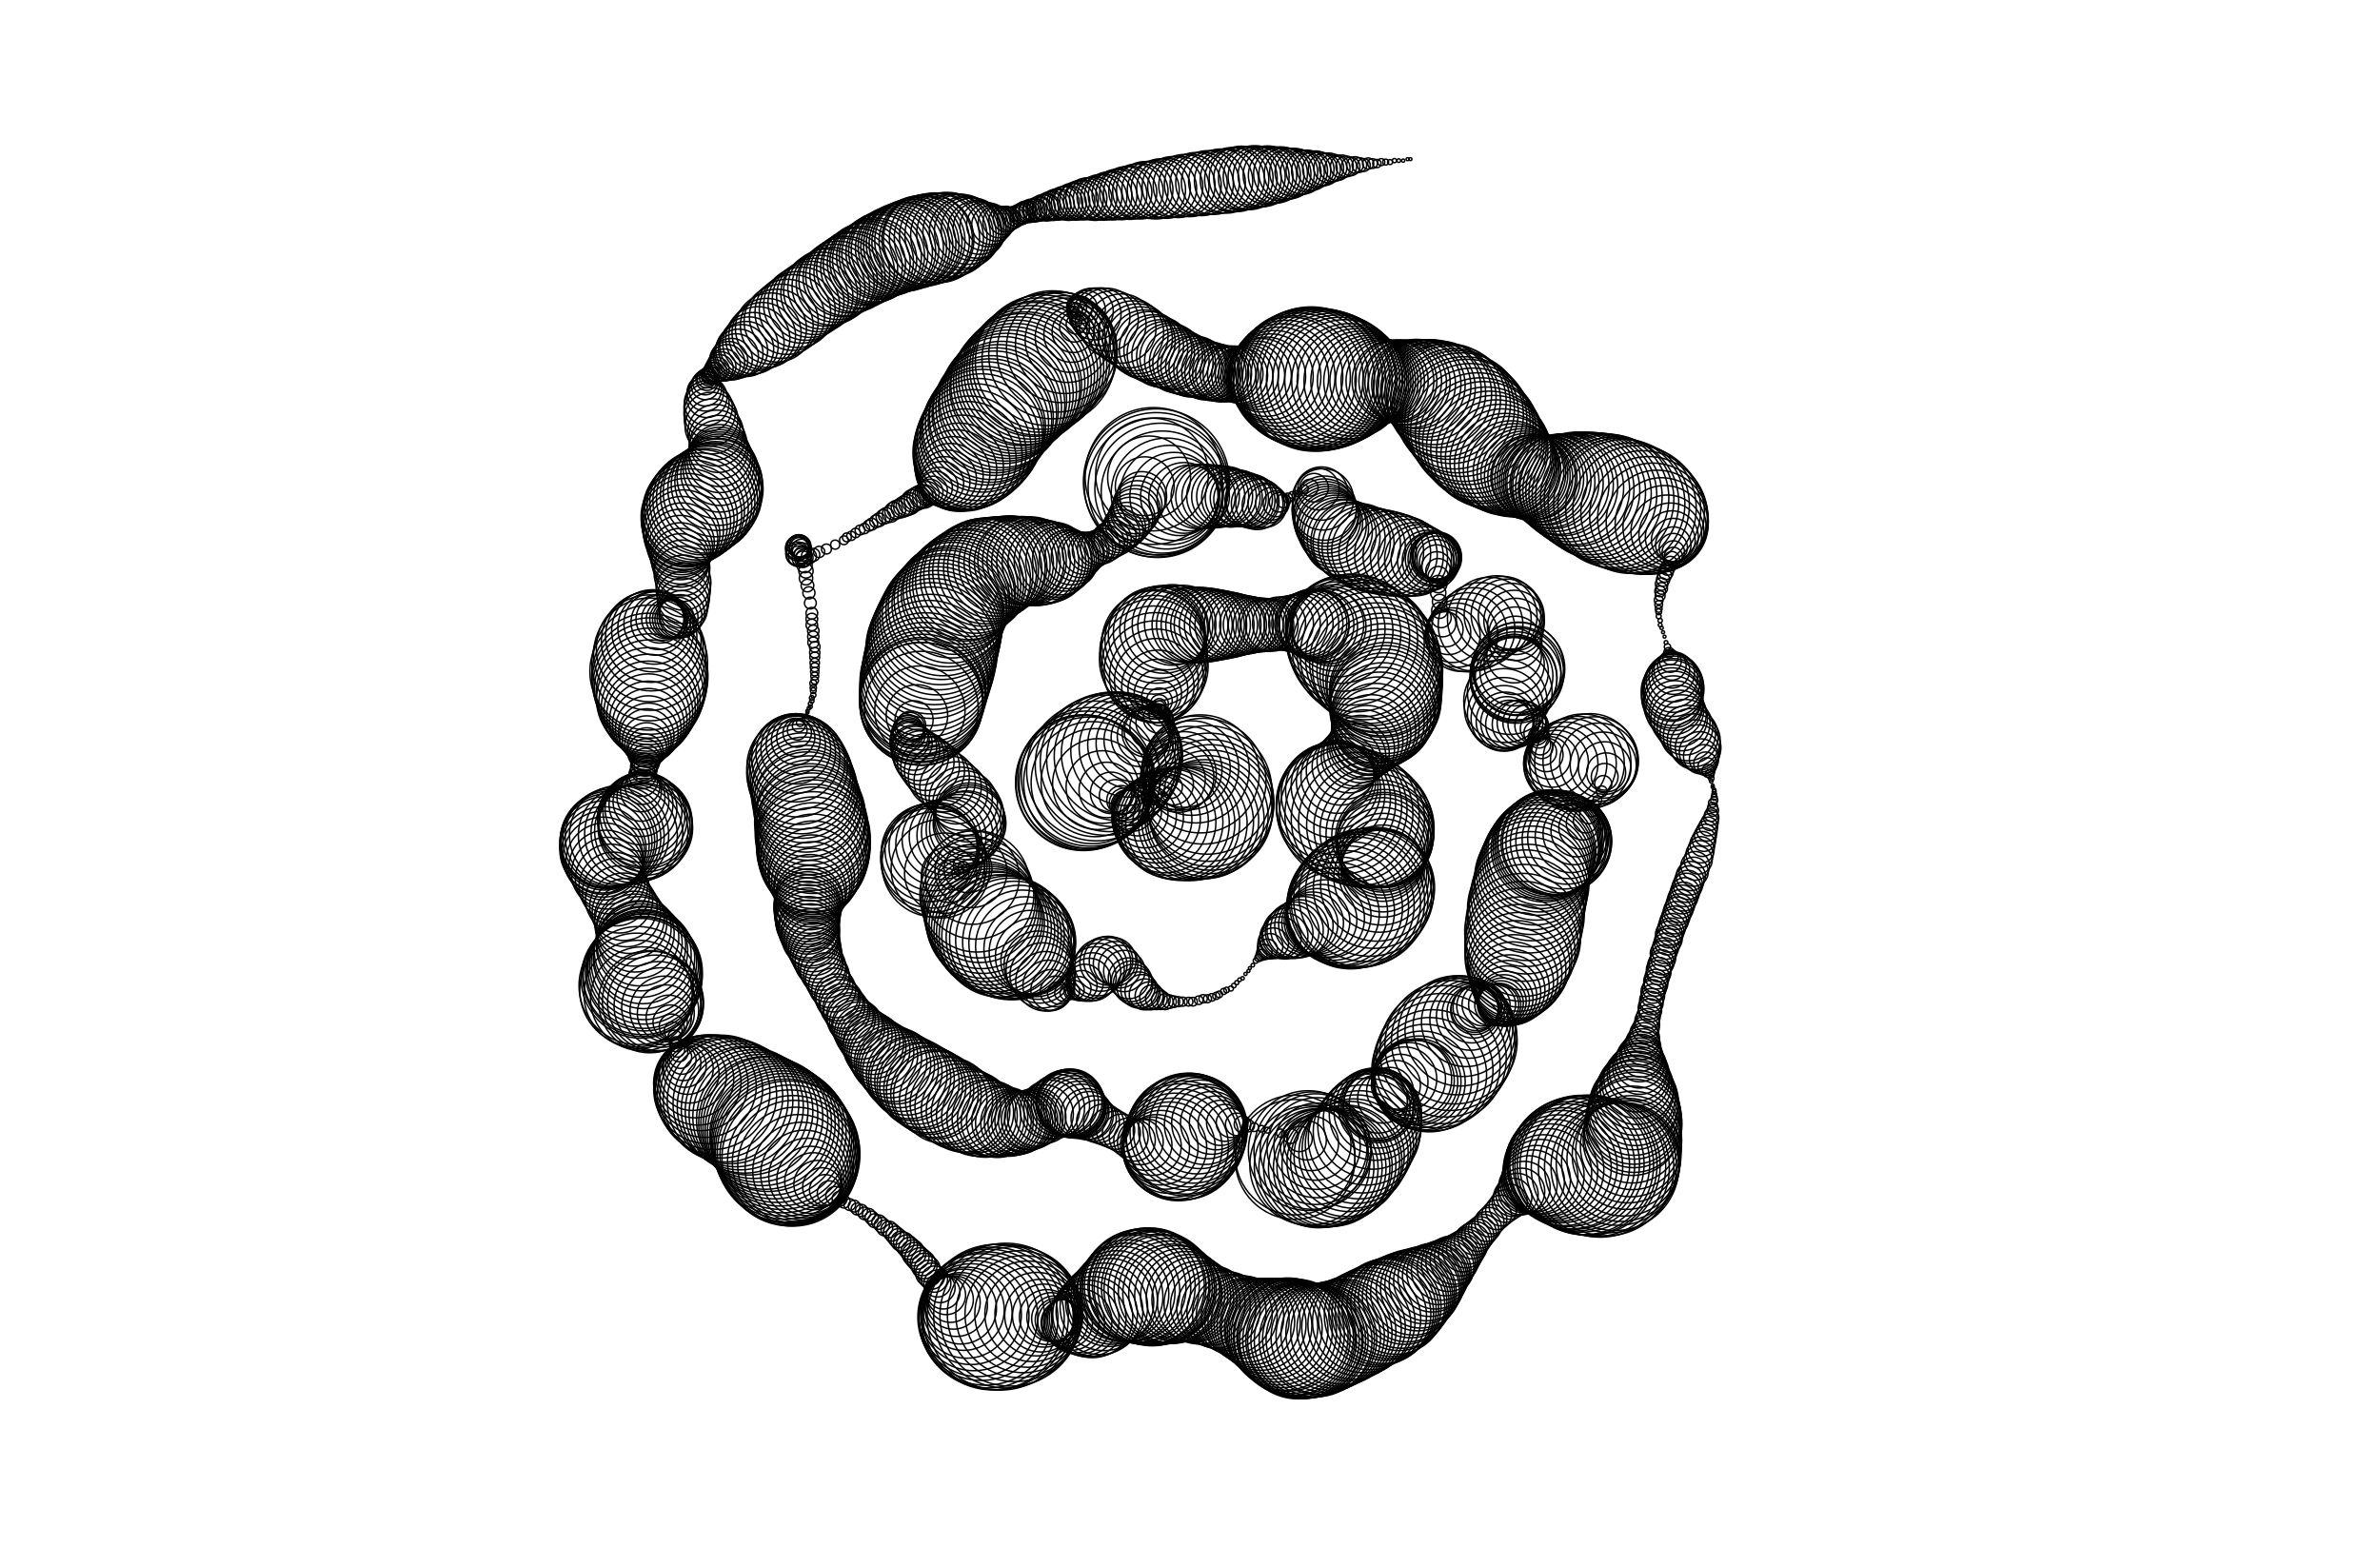 <svg version="1.1" width="1630" height="1060" xmlns="http://www.w3.org/2000/svg">
  <!-- Seed: 8570921248159868650 -->
  <g stroke="black" fill="none">
    <circle cx="798.0" cy="544.0" r="1"/>
    <circle cx="800.0" cy="542.0" r="2.84"/>
    <circle cx="802.0" cy="539.0" r="7.79"/>
    <circle cx="803.0" cy="537.0" r="14.34"/>
    <circle cx="805.0" cy="534.0" r="20.48"/>
    <circle cx="807.0" cy="532.0" r="24.33"/>
    <circle cx="808.0" cy="530.0" r="25"/>
    <circle cx="811.0" cy="527.0" r="25.94"/>
    <circle cx="814.0" cy="526.0" r="28.58"/>
    <circle cx="816.0" cy="526.0" r="32.39"/>
    <circle cx="819.0" cy="527.0" r="36.61"/>
    <circle cx="822.0" cy="530.0" r="40.42"/>
    <circle cx="824.0" cy="535.0" r="43.06"/>
    <circle cx="827.0" cy="541.0" r="44"/>
    <circle cx="828.0" cy="546.0" r="43.88"/>
    <circle cx="829.0" cy="550.0" r="43.52"/>
    <circle cx="829.0" cy="553.0" r="42.97"/>
    <circle cx="829.0" cy="556.0" r="42.27"/>
    <circle cx="827.0" cy="559.0" r="41.5"/>
    <circle cx="825.0" cy="561.0" r="40.73"/>
    <circle cx="822.0" cy="562.0" r="40.03"/>
    <circle cx="819.0" cy="563.0" r="39.48"/>
    <circle cx="815.0" cy="564.0" r="39.12"/>
    <circle cx="810.0" cy="564.0" r="39"/>
    <circle cx="807.0" cy="564.0" r="38.72"/>
    <circle cx="804.0" cy="564.0" r="37.9"/>
    <circle cx="801.0" cy="563.0" r="36.56"/>
    <circle cx="798.0" cy="563.0" r="34.75"/>
    <circle cx="795.0" cy="562.0" r="32.56"/>
    <circle cx="792.0" cy="561.0" r="30.05"/>
    <circle cx="789.0" cy="561.0" r="27.33"/>
    <circle cx="786.0" cy="560.0" r="24.5"/>
    <circle cx="784.0" cy="559.0" r="21.67"/>
    <circle cx="781.0" cy="557.0" r="18.95"/>
    <circle cx="779.0" cy="556.0" r="16.44"/>
    <circle cx="776.0" cy="555.0" r="14.25"/>
    <circle cx="774.0" cy="553.0" r="12.44"/>
    <circle cx="772.0" cy="552.0" r="11.1"/>
    <circle cx="770.0" cy="550.0" r="10.28"/>
    <circle cx="768.0" cy="548.0" r="10"/>
    <circle cx="764.0" cy="545.0" r="11.09"/>
    <circle cx="761.0" cy="543.0" r="14.21"/>
    <circle cx="758.0" cy="541.0" r="19.0"/>
    <circle cx="755.0" cy="539.0" r="24.87"/>
    <circle cx="752.0" cy="537.0" r="31.13"/>
    <circle cx="750.0" cy="536.0" r="37.0"/>
    <circle cx="748.0" cy="536.0" r="41.79"/>
    <circle cx="746.0" cy="536.0" r="44.91"/>
    <circle cx="744.0" cy="536.0" r="46"/>
    <circle cx="742.0" cy="536.0" r="46.13"/>
    <circle cx="742.0" cy="536.0" r="46.5"/>
    <circle cx="744.0" cy="534.0" r="47.0"/>
    <circle cx="747.0" cy="532.0" r="47.5"/>
    <circle cx="751.0" cy="528.0" r="47.87"/>
    <circle cx="757.0" cy="524.0" r="48"/>
    <circle cx="760.0" cy="522.0" r="47.54"/>
    <circle cx="763.0" cy="520.0" r="46.17"/>
    <circle cx="766.0" cy="518.0" r="43.98"/>
    <circle cx="768.0" cy="516.0" r="41.09"/>
    <circle cx="771.0" cy="514.0" r="37.67"/>
    <circle cx="773.0" cy="512.0" r="33.93"/>
    <circle cx="775.0" cy="510.0" r="30.07"/>
    <circle cx="777.0" cy="509.0" r="26.33"/>
    <circle cx="779.0" cy="507.0" r="22.91"/>
    <circle cx="781.0" cy="505.0" r="20.02"/>
    <circle cx="783.0" cy="504.0" r="17.83"/>
    <circle cx="785.0" cy="502.0" r="16.46"/>
    <circle cx="786.0" cy="501.0" r="16"/>
    <circle cx="789.0" cy="498.0" r="15.2"/>
    <circle cx="791.0" cy="495.0" r="13.0"/>
    <circle cx="793.0" cy="492.0" r="10.0"/>
    <circle cx="794.0" cy="490.0" r="7.0"/>
    <circle cx="794.0" cy="487.0" r="4.8"/>
    <circle cx="794.0" cy="484.0" r="4"/>
    <circle cx="794.0" cy="483.0" r="4.56"/>
    <circle cx="794.0" cy="482.0" r="6.21"/>
    <circle cx="794.0" cy="480.0" r="8.83"/>
    <circle cx="794.0" cy="478.0" r="12.25"/>
    <circle cx="793.0" cy="475.0" r="16.23"/>
    <circle cx="793.0" cy="472.0" r="20.5"/>
    <circle cx="793.0" cy="470.0" r="24.77"/>
    <circle cx="792.0" cy="466.0" r="28.75"/>
    <circle cx="792.0" cy="463.0" r="32.17"/>
    <circle cx="791.0" cy="460.0" r="34.79"/>
    <circle cx="791.0" cy="456.0" r="36.44"/>
    <circle cx="790.0" cy="452.0" r="37"/>
    <circle cx="790.0" cy="447.0" r="36.81"/>
    <circle cx="790.0" cy="444.0" r="36.26"/>
    <circle cx="790.0" cy="440.0" r="35.39"/>
    <circle cx="791.0" cy="438.0" r="34.25"/>
    <circle cx="792.0" cy="435.0" r="32.92"/>
    <circle cx="794.0" cy="433.0" r="31.5"/>
    <circle cx="797.0" cy="431.0" r="30.08"/>
    <circle cx="799.0" cy="430.0" r="28.75"/>
    <circle cx="803.0" cy="428.0" r="27.61"/>
    <circle cx="806.0" cy="428.0" r="26.74"/>
    <circle cx="810.0" cy="427.0" r="26.19"/>
    <circle cx="815.0" cy="428.0" r="26"/>
    <circle cx="818.0" cy="428.0" r="25.95"/>
    <circle cx="821.0" cy="428.0" r="25.8"/>
    <circle cx="824.0" cy="428.0" r="25.56"/>
    <circle cx="827.0" cy="428.0" r="25.24"/>
    <circle cx="829.0" cy="428.0" r="24.83"/>
    <circle cx="832.0" cy="428.0" r="24.35"/>
    <circle cx="835.0" cy="428.0" r="23.82"/>
    <circle cx="838.0" cy="428.0" r="23.24"/>
    <circle cx="841.0" cy="428.0" r="22.63"/>
    <circle cx="844.0" cy="428.0" r="22.0"/>
    <circle cx="846.0" cy="428.0" r="21.37"/>
    <circle cx="849.0" cy="428.0" r="20.76"/>
    <circle cx="852.0" cy="428.0" r="20.18"/>
    <circle cx="855.0" cy="428.0" r="19.65"/>
    <circle cx="857.0" cy="428.0" r="19.17"/>
    <circle cx="860.0" cy="428.0" r="18.76"/>
    <circle cx="863.0" cy="428.0" r="18.44"/>
    <circle cx="866.0" cy="428.0" r="18.2"/>
    <circle cx="868.0" cy="428.0" r="18.05"/>
    <circle cx="871.0" cy="428.0" r="18"/>
    <circle cx="876.0" cy="427.0" r="18.15"/>
    <circle cx="881.0" cy="427.0" r="18.57"/>
    <circle cx="885.0" cy="427.0" r="19.24"/>
    <circle cx="889.0" cy="427.0" r="20.07"/>
    <circle cx="892.0" cy="427.0" r="21.0"/>
    <circle cx="895.0" cy="427.0" r="21.93"/>
    <circle cx="897.0" cy="427.0" r="22.76"/>
    <circle cx="899.0" cy="427.0" r="23.43"/>
    <circle cx="900.0" cy="427.0" r="23.85"/>
    <circle cx="900.0" cy="428.0" r="24"/>
    <circle cx="903.0" cy="428.0" r="24.25"/>
    <circle cx="905.0" cy="429.0" r="24.75"/>
    <circle cx="909.0" cy="428.0" r="25"/>
    <circle cx="910.0" cy="429.0" r="25.54"/>
    <circle cx="912.0" cy="429.0" r="27.1"/>
    <circle cx="914.0" cy="430.0" r="29.53"/>
    <circle cx="916.0" cy="431.0" r="32.6"/>
    <circle cx="918.0" cy="432.0" r="36.0"/>
    <circle cx="920.0" cy="434.0" r="39.4"/>
    <circle cx="923.0" cy="436.0" r="42.47"/>
    <circle cx="926.0" cy="438.0" r="44.9"/>
    <circle cx="929.0" cy="441.0" r="46.46"/>
    <circle cx="932.0" cy="444.0" r="47"/>
    <circle cx="935.0" cy="446.0" r="46.87"/>
    <circle cx="937.0" cy="449.0" r="46.48"/>
    <circle cx="940.0" cy="451.0" r="45.87"/>
    <circle cx="942.0" cy="454.0" r="45.06"/>
    <circle cx="943.0" cy="457.0" r="44.1"/>
    <circle cx="945.0" cy="459.0" r="43.04"/>
    <circle cx="946.0" cy="462.0" r="41.96"/>
    <circle cx="947.0" cy="464.0" r="40.9"/>
    <circle cx="948.0" cy="467.0" r="39.94"/>
    <circle cx="948.0" cy="470.0" r="39.13"/>
    <circle cx="949.0" cy="473.0" r="38.52"/>
    <circle cx="949.0" cy="475.0" r="38.13"/>
    <circle cx="949.0" cy="478.0" r="38"/>
    <circle cx="949.0" cy="480.0" r="37.88"/>
    <circle cx="948.0" cy="482.0" r="37.52"/>
    <circle cx="948.0" cy="484.0" r="36.93"/>
    <circle cx="947.0" cy="486.0" r="36.13"/>
    <circle cx="947.0" cy="489.0" r="35.14"/>
    <circle cx="946.0" cy="491.0" r="34.0"/>
    <circle cx="945.0" cy="493.0" r="32.74"/>
    <circle cx="944.0" cy="495.0" r="31.39"/>
    <circle cx="942.0" cy="498.0" r="30.0"/>
    <circle cx="941.0" cy="500.0" r="28.61"/>
    <circle cx="939.0" cy="503.0" r="27.26"/>
    <circle cx="938.0" cy="505.0" r="26.0"/>
    <circle cx="936.0" cy="508.0" r="24.86"/>
    <circle cx="934.0" cy="510.0" r="23.87"/>
    <circle cx="932.0" cy="513.0" r="23.07"/>
    <circle cx="929.0" cy="516.0" r="22.48"/>
    <circle cx="927.0" cy="518.0" r="22.12"/>
    <circle cx="924.0" cy="521.0" r="22"/>
    <circle cx="921.0" cy="525.0" r="22.35"/>
    <circle cx="918.0" cy="528.0" r="23.37"/>
    <circle cx="916.0" cy="532.0" r="25.02"/>
    <circle cx="915.0" cy="535.0" r="27.18"/>
    <circle cx="914.0" cy="538.0" r="29.74"/>
    <circle cx="913.0" cy="541.0" r="32.55"/>
    <circle cx="913.0" cy="544.0" r="35.45"/>
    <circle cx="914.0" cy="547.0" r="38.26"/>
    <circle cx="915.0" cy="550.0" r="40.82"/>
    <circle cx="917.0" cy="552.0" r="42.98"/>
    <circle cx="919.0" cy="554.0" r="44.63"/>
    <circle cx="922.0" cy="557.0" r="45.65"/>
    <circle cx="926.0" cy="558.0" r="46"/>
    <circle cx="930.0" cy="561.0" r="45.66"/>
    <circle cx="934.0" cy="563.0" r="44.66"/>
    <circle cx="938.0" cy="565.0" r="43.11"/>
    <circle cx="941.0" cy="567.0" r="41.16"/>
    <circle cx="943.0" cy="569.0" r="39.0"/>
    <circle cx="945.0" cy="571.0" r="36.84"/>
    <circle cx="947.0" cy="572.0" r="34.89"/>
    <circle cx="948.0" cy="574.0" r="33.34"/>
    <circle cx="948.0" cy="575.0" r="32.34"/>
    <circle cx="948.0" cy="576.0" r="32"/>
    <circle cx="947.0" cy="578.0" r="31.73"/>
    <circle cx="947.0" cy="580.0" r="31.0"/>
    <circle cx="947.0" cy="583.0" r="30.0"/>
    <circle cx="947.0" cy="586.0" r="29.0"/>
    <circle cx="947.0" cy="589.0" r="28.27"/>
    <circle cx="947.0" cy="593.0" r="28"/>
    <circle cx="947.0" cy="596.0" r="28.54"/>
    <circle cx="947.0" cy="598.0" r="30.11"/>
    <circle cx="946.0" cy="601.0" r="32.5"/>
    <circle cx="945.0" cy="603.0" r="35.44"/>
    <circle cx="943.0" cy="606.0" r="38.56"/>
    <circle cx="941.0" cy="608.0" r="41.5"/>
    <circle cx="938.0" cy="611.0" r="43.89"/>
    <circle cx="935.0" cy="613.0" r="45.46"/>
    <circle cx="932.0" cy="616.0" r="46"/>
    <circle cx="930.0" cy="617.0" r="45.72"/>
    <circle cx="928.0" cy="618.0" r="44.88"/>
    <circle cx="925.0" cy="620.0" r="43.52"/>
    <circle cx="923.0" cy="621.0" r="41.7"/>
    <circle cx="921.0" cy="622.0" r="39.5"/>
    <circle cx="918.0" cy="624.0" r="37.02"/>
    <circle cx="916.0" cy="625.0" r="34.36"/>
    <circle cx="913.0" cy="626.0" r="31.64"/>
    <circle cx="910.0" cy="627.0" r="28.98"/>
    <circle cx="908.0" cy="629.0" r="26.5"/>
    <circle cx="905.0" cy="630.0" r="24.3"/>
    <circle cx="902.0" cy="631.0" r="22.48"/>
    <circle cx="899.0" cy="632.0" r="21.12"/>
    <circle cx="896.0" cy="633.0" r="20.28"/>
    <circle cx="893.0" cy="634.0" r="20"/>
    <circle cx="890.0" cy="636.0" r="19.82"/>
    <circle cx="887.0" cy="637.0" r="19.28"/>
    <circle cx="885.0" cy="638.0" r="18.4"/>
    <circle cx="882.0" cy="639.0" r="17.22"/>
    <circle cx="880.0" cy="641.0" r="15.78"/>
    <circle cx="877.0" cy="642.0" r="14.14"/>
    <circle cx="875.0" cy="644.0" r="12.35"/>
    <circle cx="872.0" cy="646.0" r="10.5"/>
    <circle cx="870.0" cy="648.0" r="8.65"/>
    <circle cx="868.0" cy="650.0" r="6.86"/>
    <circle cx="866.0" cy="652.0" r="5.22"/>
    <circle cx="864.0" cy="654.0" r="3.78"/>
    <circle cx="862.0" cy="656.0" r="2.6"/>
    <circle cx="860.0" cy="658.0" r="1.72"/>
    <circle cx="858.0" cy="661.0" r="1.18"/>
    <circle cx="856.0" cy="663.0" r="1"/>
    <circle cx="855.0" cy="665.0" r="1.02"/>
    <circle cx="853.0" cy="667.0" r="1.07"/>
    <circle cx="851.0" cy="670.0" r="1.15"/>
    <circle cx="849.0" cy="671.0" r="1.26"/>
    <circle cx="847.0" cy="673.0" r="1.4"/>
    <circle cx="845.0" cy="675.0" r="1.55"/>
    <circle cx="843.0" cy="677.0" r="1.73"/>
    <circle cx="840.0" cy="678.0" r="1.91"/>
    <circle cx="838.0" cy="679.0" r="2.09"/>
    <circle cx="835.0" cy="681.0" r="2.27"/>
    <circle cx="833.0" cy="682.0" r="2.45"/>
    <circle cx="830.0" cy="683.0" r="2.6"/>
    <circle cx="827.0" cy="684.0" r="2.74"/>
    <circle cx="824.0" cy="684.0" r="2.85"/>
    <circle cx="821.0" cy="685.0" r="2.93"/>
    <circle cx="817.0" cy="686.0" r="2.98"/>
    <circle cx="814.0" cy="686.0" r="3"/>
    <circle cx="810.0" cy="686.0" r="3.11"/>
    <circle cx="807.0" cy="686.0" r="3.42"/>
    <circle cx="804.0" cy="686.0" r="3.93"/>
    <circle cx="801.0" cy="686.0" r="4.61"/>
    <circle cx="798.0" cy="686.0" r="5.44"/>
    <circle cx="795.0" cy="685.0" r="6.4"/>
    <circle cx="792.0" cy="684.0" r="7.43"/>
    <circle cx="789.0" cy="683.0" r="8.5"/>
    <circle cx="787.0" cy="682.0" r="9.57"/>
    <circle cx="784.0" cy="681.0" r="10.6"/>
    <circle cx="782.0" cy="679.0" r="11.56"/>
    <circle cx="780.0" cy="678.0" r="12.39"/>
    <circle cx="778.0" cy="676.0" r="13.07"/>
    <circle cx="776.0" cy="674.0" r="13.58"/>
    <circle cx="775.0" cy="672.0" r="13.89"/>
    <circle cx="773.0" cy="670.0" r="14"/>
    <circle cx="770.0" cy="665.0" r="14.15"/>
    <circle cx="767.0" cy="662.0" r="14.59"/>
    <circle cx="764.0" cy="660.0" r="15.23"/>
    <circle cx="762.0" cy="658.0" r="16.0"/>
    <circle cx="759.0" cy="658.0" r="16.77"/>
    <circle cx="757.0" cy="659.0" r="17.41"/>
    <circle cx="754.0" cy="661.0" r="17.85"/>
    <circle cx="752.0" cy="664.0" r="18"/>
    <circle cx="750.0" cy="666.0" r="17.61"/>
    <circle cx="748.0" cy="669.0" r="16.48"/>
    <circle cx="746.0" cy="671.0" r="14.75"/>
    <circle cx="743.0" cy="673.0" r="12.63"/>
    <circle cx="741.0" cy="675.0" r="10.37"/>
    <circle cx="739.0" cy="677.0" r="8.25"/>
    <circle cx="736.0" cy="678.0" r="6.52"/>
    <circle cx="734.0" cy="679.0" r="5.39"/>
    <circle cx="731.0" cy="680.0" r="5"/>
    <circle cx="728.0" cy="680.0" r="5.69"/>
    <circle cx="725.0" cy="680.0" r="7.64"/>
    <circle cx="723.0" cy="679.0" r="10.56"/>
    <circle cx="720.0" cy="678.0" r="14.0"/>
    <circle cx="718.0" cy="675.0" r="17.44"/>
    <circle cx="716.0" cy="672.0" r="20.36"/>
    <circle cx="714.0" cy="668.0" r="22.31"/>
    <circle cx="712.0" cy="664.0" r="23"/>
    <circle cx="711.0" cy="661.0" r="23.38"/>
    <circle cx="710.0" cy="658.0" r="24.51"/>
    <circle cx="708.0" cy="655.0" r="26.28"/>
    <circle cx="706.0" cy="652.0" r="28.55"/>
    <circle cx="705.0" cy="650.0" r="31.15"/>
    <circle cx="702.0" cy="648.0" r="33.85"/>
    <circle cx="700.0" cy="646.0" r="36.45"/>
    <circle cx="698.0" cy="645.0" r="38.72"/>
    <circle cx="695.0" cy="644.0" r="40.49"/>
    <circle cx="692.0" cy="643.0" r="41.62"/>
    <circle cx="690.0" cy="642.0" r="42"/>
    <circle cx="687.0" cy="641.0" r="41.96"/>
    <circle cx="685.0" cy="641.0" r="41.83"/>
    <circle cx="683.0" cy="639.0" r="41.62"/>
    <circle cx="681.0" cy="638.0" r="41.35"/>
    <circle cx="679.0" cy="636.0" r="41.03"/>
    <circle cx="677.0" cy="634.0" r="40.68"/>
    <circle cx="675.0" cy="632.0" r="40.32"/>
    <circle cx="674.0" cy="630.0" r="39.97"/>
    <circle cx="673.0" cy="627.0" r="39.65"/>
    <circle cx="672.0" cy="624.0" r="39.38"/>
    <circle cx="671.0" cy="620.0" r="39.17"/>
    <circle cx="670.0" cy="617.0" r="39.04"/>
    <circle cx="669.0" cy="613.0" r="39"/>
    <circle cx="668.0" cy="606.0" r="37.17"/>
    <circle cx="666.0" cy="601.0" r="32.03"/>
    <circle cx="665.0" cy="597.0" r="24.62"/>
    <circle cx="663.0" cy="595.0" r="16.38"/>
    <circle cx="662.0" cy="593.0" r="8.97"/>
    <circle cx="660.0" cy="594.0" r="3.83"/>
    <circle cx="658.0" cy="596.0" r="2"/>
    <circle cx="656.0" cy="598.0" r="4.28"/>
    <circle cx="653.0" cy="599.0" r="10.5"/>
    <circle cx="650.0" cy="599.0" r="19.0"/>
    <circle cx="647.0" cy="598.0" r="27.5"/>
    <circle cx="644.0" cy="595.0" r="33.72"/>
    <circle cx="640.0" cy="592.0" r="36"/>
    <circle cx="639.0" cy="589.0" r="35.7"/>
    <circle cx="638.0" cy="587.0" r="34.83"/>
    <circle cx="637.0" cy="584.0" r="33.5"/>
    <circle cx="638.0" cy="582.0" r="31.87"/>
    <circle cx="639.0" cy="580.0" r="30.13"/>
    <circle cx="642.0" cy="578.0" r="28.5"/>
    <circle cx="645.0" cy="575.0" r="27.17"/>
    <circle cx="649.0" cy="573.0" r="26.3"/>
    <circle cx="654.0" cy="572.0" r="26"/>
    <circle cx="657.0" cy="570.0" r="25.93"/>
    <circle cx="660.0" cy="568.0" r="25.71"/>
    <circle cx="662.0" cy="567.0" r="25.37"/>
    <circle cx="664.0" cy="564.0" r="24.92"/>
    <circle cx="664.0" cy="562.0" r="24.39"/>
    <circle cx="664.0" cy="560.0" r="23.8"/>
    <circle cx="664.0" cy="557.0" r="23.2"/>
    <circle cx="663.0" cy="554.0" r="22.61"/>
    <circle cx="661.0" cy="550.0" r="22.08"/>
    <circle cx="658.0" cy="547.0" r="21.63"/>
    <circle cx="655.0" cy="543.0" r="21.29"/>
    <circle cx="651.0" cy="539.0" r="21.07"/>
    <circle cx="647.0" cy="535.0" r="21"/>
    <circle cx="643.0" cy="532.0" r="20.89"/>
    <circle cx="640.0" cy="528.0" r="20.58"/>
    <circle cx="637.0" cy="525.0" r="20.07"/>
    <circle cx="634.0" cy="522.0" r="19.39"/>
    <circle cx="631.0" cy="519.0" r="18.56"/>
    <circle cx="629.0" cy="517.0" r="17.6"/>
    <circle cx="627.0" cy="514.0" r="16.57"/>
    <circle cx="626.0" cy="512.0" r="15.5"/>
    <circle cx="624.0" cy="509.0" r="14.43"/>
    <circle cx="623.0" cy="507.0" r="13.4"/>
    <circle cx="623.0" cy="505.0" r="12.44"/>
    <circle cx="622.0" cy="503.0" r="11.61"/>
    <circle cx="622.0" cy="501.0" r="10.93"/>
    <circle cx="622.0" cy="500.0" r="10.42"/>
    <circle cx="623.0" cy="498.0" r="10.11"/>
    <circle cx="624.0" cy="497.0" r="10"/>
    <circle cx="626.0" cy="493.0" r="13.06"/>
    <circle cx="628.0" cy="490.0" r="21.06"/>
    <circle cx="630.0" cy="487.0" r="30.94"/>
    <circle cx="631.0" cy="485.0" r="38.94"/>
    <circle cx="631.0" cy="482.0" r="42"/>
    <circle cx="631.0" cy="482.0" r="42.04"/>
    <circle cx="631.0" cy="480.0" r="42.17"/>
    <circle cx="631.0" cy="479.0" r="42.38"/>
    <circle cx="632.0" cy="477.0" r="42.65"/>
    <circle cx="632.0" cy="475.0" r="42.97"/>
    <circle cx="632.0" cy="473.0" r="43.32"/>
    <circle cx="633.0" cy="470.0" r="43.68"/>
    <circle cx="633.0" cy="467.0" r="44.03"/>
    <circle cx="634.0" cy="464.0" r="44.35"/>
    <circle cx="635.0" cy="460.0" r="44.62"/>
    <circle cx="636.0" cy="456.0" r="44.83"/>
    <circle cx="637.0" cy="452.0" r="44.96"/>
    <circle cx="638.0" cy="447.0" r="45"/>
    <circle cx="638.0" cy="444.0" r="44.95"/>
    <circle cx="639.0" cy="441.0" r="44.81"/>
    <circle cx="640.0" cy="438.0" r="44.58"/>
    <circle cx="641.0" cy="435.0" r="44.26"/>
    <circle cx="642.0" cy="432.0" r="43.87"/>
    <circle cx="643.0" cy="429.0" r="43.41"/>
    <circle cx="644.0" cy="426.0" r="42.91"/>
    <circle cx="645.0" cy="423.0" r="42.36"/>
    <circle cx="646.0" cy="421.0" r="41.79"/>
    <circle cx="648.0" cy="418.0" r="41.21"/>
    <circle cx="649.0" cy="416.0" r="40.64"/>
    <circle cx="651.0" cy="414.0" r="40.09"/>
    <circle cx="652.0" cy="411.0" r="39.59"/>
    <circle cx="654.0" cy="409.0" r="39.13"/>
    <circle cx="656.0" cy="407.0" r="38.74"/>
    <circle cx="657.0" cy="405.0" r="38.42"/>
    <circle cx="659.0" cy="403.0" r="38.19"/>
    <circle cx="661.0" cy="401.0" r="38.05"/>
    <circle cx="663.0" cy="400.0" r="38"/>
    <circle cx="665.0" cy="398.0" r="37.92"/>
    <circle cx="668.0" cy="396.0" r="37.7"/>
    <circle cx="670.0" cy="394.0" r="37.33"/>
    <circle cx="673.0" cy="392.0" r="36.83"/>
    <circle cx="675.0" cy="391.0" r="36.22"/>
    <circle cx="678.0" cy="390.0" r="35.53"/>
    <circle cx="681.0" cy="389.0" r="34.78"/>
    <circle cx="683.0" cy="388.0" r="34.0"/>
    <circle cx="686.0" cy="387.0" r="33.22"/>
    <circle cx="689.0" cy="386.0" r="32.47"/>
    <circle cx="692.0" cy="385.0" r="31.78"/>
    <circle cx="695.0" cy="385.0" r="31.17"/>
    <circle cx="698.0" cy="385.0" r="30.67"/>
    <circle cx="700.0" cy="384.0" r="30.3"/>
    <circle cx="703.0" cy="384.0" r="30.08"/>
    <circle cx="706.0" cy="384.0" r="30"/>
    <circle cx="709.0" cy="385.0" r="29.85"/>
    <circle cx="712.0" cy="385.0" r="29.39"/>
    <circle cx="715.0" cy="385.0" r="28.65"/>
    <circle cx="718.0" cy="385.0" r="27.65"/>
    <circle cx="721.0" cy="384.0" r="26.42"/>
    <circle cx="723.0" cy="384.0" r="25.01"/>
    <circle cx="726.0" cy="384.0" r="23.46"/>
    <circle cx="729.0" cy="383.0" r="21.83"/>
    <circle cx="732.0" cy="383.0" r="20.17"/>
    <circle cx="734.0" cy="382.0" r="18.54"/>
    <circle cx="737.0" cy="381.0" r="16.99"/>
    <circle cx="740.0" cy="380.0" r="15.58"/>
    <circle cx="742.0" cy="379.0" r="14.35"/>
    <circle cx="745.0" cy="378.0" r="13.35"/>
    <circle cx="747.0" cy="377.0" r="12.61"/>
    <circle cx="750.0" cy="376.0" r="12.15"/>
    <circle cx="752.0" cy="375.0" r="12"/>
    <circle cx="755.0" cy="374.0" r="12.05"/>
    <circle cx="758.0" cy="372.0" r="12.19"/>
    <circle cx="760.0" cy="370.0" r="12.42"/>
    <circle cx="762.0" cy="369.0" r="12.73"/>
    <circle cx="765.0" cy="367.0" r="13.11"/>
    <circle cx="767.0" cy="365.0" r="13.54"/>
    <circle cx="769.0" cy="363.0" r="14.01"/>
    <circle cx="770.0" cy="361.0" r="14.5"/>
    <circle cx="772.0" cy="359.0" r="14.99"/>
    <circle cx="774.0" cy="356.0" r="15.46"/>
    <circle cx="775.0" cy="354.0" r="15.89"/>
    <circle cx="777.0" cy="351.0" r="16.27"/>
    <circle cx="778.0" cy="349.0" r="16.58"/>
    <circle cx="779.0" cy="346.0" r="16.81"/>
    <circle cx="781.0" cy="343.0" r="16.95"/>
    <circle cx="782.0" cy="340.0" r="17"/>
    <circle cx="784.0" cy="333.0" r="20.15"/>
    <circle cx="787.0" cy="327.0" r="28.4"/>
    <circle cx="789.0" cy="325.0" r="38.6"/>
    <circle cx="790.0" cy="326.0" r="46.85"/>
    <circle cx="792.0" cy="330.0" r="50"/>
    <circle cx="792.0" cy="332.0" r="49.43"/>
    <circle cx="793.0" cy="334.0" r="47.78"/>
    <circle cx="795.0" cy="335.0" r="45.17"/>
    <circle cx="796.0" cy="337.0" r="41.82"/>
    <circle cx="799.0" cy="338.0" r="37.99"/>
    <circle cx="801.0" cy="339.0" r="34.01"/>
    <circle cx="804.0" cy="340.0" r="30.18"/>
    <circle cx="808.0" cy="340.0" r="26.83"/>
    <circle cx="811.0" cy="341.0" r="24.22"/>
    <circle cx="815.0" cy="341.0" r="22.57"/>
    <circle cx="820.0" cy="340.0" r="22"/>
    <circle cx="824.0" cy="340.0" r="21.95"/>
    <circle cx="827.0" cy="340.0" r="21.8"/>
    <circle cx="831.0" cy="340.0" r="21.56"/>
    <circle cx="834.0" cy="340.0" r="21.25"/>
    <circle cx="837.0" cy="340.0" r="20.87"/>
    <circle cx="840.0" cy="340.0" r="20.45"/>
    <circle cx="843.0" cy="341.0" r="20.0"/>
    <circle cx="845.0" cy="341.0" r="19.55"/>
    <circle cx="848.0" cy="341.0" r="19.13"/>
    <circle cx="850.0" cy="342.0" r="18.75"/>
    <circle cx="853.0" cy="342.0" r="18.44"/>
    <circle cx="855.0" cy="343.0" r="18.2"/>
    <circle cx="857.0" cy="343.0" r="18.05"/>
    <circle cx="858.0" cy="344.0" r="18"/>
    <circle cx="861.0" cy="345.0" r="17.68"/>
    <circle cx="863.0" cy="345.0" r="16.73"/>
    <circle cx="866.0" cy="346.0" r="15.24"/>
    <circle cx="868.0" cy="345.0" r="13.32"/>
    <circle cx="871.0" cy="345.0" r="11.14"/>
    <circle cx="874.0" cy="345.0" r="8.86"/>
    <circle cx="876.0" cy="344.0" r="6.68"/>
    <circle cx="879.0" cy="343.0" r="4.76"/>
    <circle cx="882.0" cy="341.0" r="3.27"/>
    <circle cx="885.0" cy="339.0" r="2.32"/>
    <circle cx="888.0" cy="338.0" r="2"/>
    <circle cx="893.0" cy="335.0" r="2.99"/>
    <circle cx="897.0" cy="334.0" r="5.77"/>
    <circle cx="900.0" cy="334.0" r="9.77"/>
    <circle cx="903.0" cy="335.0" r="14.23"/>
    <circle cx="905.0" cy="338.0" r="18.23"/>
    <circle cx="906.0" cy="342.0" r="21.01"/>
    <circle cx="907.0" cy="348.0" r="22"/>
    <circle cx="907.0" cy="350.0" r="22.05"/>
    <circle cx="908.0" cy="352.0" r="22.21"/>
    <circle cx="908.0" cy="354.0" r="22.47"/>
    <circle cx="909.0" cy="356.0" r="22.82"/>
    <circle cx="910.0" cy="358.0" r="23.25"/>
    <circle cx="912.0" cy="360.0" r="23.75"/>
    <circle cx="913.0" cy="362.0" r="24.3"/>
    <circle cx="915.0" cy="364.0" r="24.89"/>
    <circle cx="917.0" cy="366.0" r="25.5"/>
    <circle cx="919.0" cy="368.0" r="26.11"/>
    <circle cx="922.0" cy="369.0" r="26.7"/>
    <circle cx="925.0" cy="371.0" r="27.25"/>
    <circle cx="927.0" cy="372.0" r="27.75"/>
    <circle cx="931.0" cy="373.0" r="28.18"/>
    <circle cx="934.0" cy="375.0" r="28.53"/>
    <circle cx="938.0" cy="376.0" r="28.79"/>
    <circle cx="941.0" cy="377.0" r="28.95"/>
    <circle cx="946.0" cy="378.0" r="29"/>
    <circle cx="951.0" cy="379.0" r="28.83"/>
    <circle cx="956.0" cy="380.0" r="28.31"/>
    <circle cx="961.0" cy="381.0" r="27.49"/>
    <circle cx="965.0" cy="382.0" r="26.41"/>
    <circle cx="969.0" cy="383.0" r="25.13"/>
    <circle cx="972.0" cy="383.0" r="23.72"/>
    <circle cx="975.0" cy="383.0" r="22.28"/>
    <circle cx="978.0" cy="384.0" r="20.87"/>
    <circle cx="980.0" cy="384.0" r="19.59"/>
    <circle cx="981.0" cy="383.0" r="18.51"/>
    <circle cx="982.0" cy="383.0" r="17.69"/>
    <circle cx="983.0" cy="382.0" r="17.17"/>
    <circle cx="984.0" cy="382.0" r="17"/>
    <circle cx="984.0" cy="381.0" r="16.76"/>
    <circle cx="984.0" cy="381.0" r="16.05"/>
    <circle cx="984.0" cy="382.0" r="14.93"/>
    <circle cx="984.0" cy="383.0" r="13.49"/>
    <circle cx="984.0" cy="385.0" r="11.85"/>
    <circle cx="984.0" cy="388.0" r="10.15"/>
    <circle cx="985.0" cy="391.0" r="8.51"/>
    <circle cx="985.0" cy="395.0" r="7.07"/>
    <circle cx="985.0" cy="400.0" r="5.95"/>
    <circle cx="985.0" cy="406.0" r="5.24"/>
    <circle cx="986.0" cy="412.0" r="5"/>
    <circle cx="986.0" cy="418.0" r="5.49"/>
    <circle cx="987.0" cy="423.0" r="6.9"/>
    <circle cx="988.0" cy="427.0" r="9.14"/>
    <circle cx="990.0" cy="431.0" r="12.02"/>
    <circle cx="992.0" cy="433.0" r="15.29"/>
    <circle cx="995.0" cy="435.0" r="18.71"/>
    <circle cx="998.0" cy="435.0" r="21.98"/>
    <circle cx="1001.0" cy="435.0" r="24.86"/>
    <circle cx="1005.0" cy="433.0" r="27.1"/>
    <circle cx="1009.0" cy="431.0" r="28.51"/>
    <circle cx="1014.0" cy="428.0" r="29"/>
    <circle cx="1020.0" cy="424.0" r="28.67"/>
    <circle cx="1025.0" cy="422.0" r="27.71"/>
    <circle cx="1029.0" cy="421.0" r="26.25"/>
    <circle cx="1032.0" cy="421.0" r="24.46"/>
    <circle cx="1035.0" cy="422.0" r="22.54"/>
    <circle cx="1037.0" cy="425.0" r="20.75"/>
    <circle cx="1038.0" cy="429.0" r="19.29"/>
    <circle cx="1038.0" cy="434.0" r="18.33"/>
    <circle cx="1038.0" cy="440.0" r="18"/>
    <circle cx="1037.0" cy="449.0" r="18.69"/>
    <circle cx="1037.0" cy="455.0" r="20.64"/>
    <circle cx="1037.0" cy="460.0" r="23.44"/>
    <circle cx="1037.0" cy="463.0" r="26.56"/>
    <circle cx="1037.0" cy="464.0" r="29.36"/>
    <circle cx="1038.0" cy="464.0" r="31.31"/>
    <circle cx="1039.0" cy="461.0" r="32"/>
    <circle cx="1040.0" cy="458.0" r="31.71"/>
    <circle cx="1040.0" cy="457.0" r="30.96"/>
    <circle cx="1039.0" cy="460.0" r="30.04"/>
    <circle cx="1037.0" cy="465.0" r="29.29"/>
    <circle cx="1034.0" cy="474.0" r="29"/>
    <circle cx="1031.0" cy="480.0" r="28.51"/>
    <circle cx="1030.0" cy="485.0" r="27.1"/>
    <circle cx="1030.0" cy="489.0" r="24.99"/>
    <circle cx="1030.0" cy="492.0" r="22.5"/>
    <circle cx="1031.0" cy="494.0" r="20.01"/>
    <circle cx="1032.0" cy="495.0" r="17.9"/>
    <circle cx="1034.0" cy="496.0" r="16.49"/>
    <circle cx="1038.0" cy="496.0" r="16"/>
    <circle cx="1041.0" cy="495.0" r="15.66"/>
    <circle cx="1044.0" cy="495.0" r="14.68"/>
    <circle cx="1046.0" cy="496.0" r="13.22"/>
    <circle cx="1049.0" cy="497.0" r="11.5"/>
    <circle cx="1051.0" cy="499.0" r="9.78"/>
    <circle cx="1052.0" cy="502.0" r="8.32"/>
    <circle cx="1054.0" cy="505.0" r="7.34"/>
    <circle cx="1055.0" cy="510.0" r="7"/>
    <circle cx="1056.0" cy="512.0" r="7.53"/>
    <circle cx="1057.0" cy="515.0" r="9.06"/>
    <circle cx="1059.0" cy="517.0" r="11.49"/>
    <circle cx="1061.0" cy="519.0" r="14.6"/>
    <circle cx="1063.0" cy="521.0" r="18.15"/>
    <circle cx="1066.0" cy="522.0" r="21.85"/>
    <circle cx="1069.0" cy="523.0" r="25.4"/>
    <circle cx="1072.0" cy="523.0" r="28.51"/>
    <circle cx="1076.0" cy="523.0" r="30.94"/>
    <circle cx="1080.0" cy="523.0" r="32.47"/>
    <circle cx="1084.0" cy="522.0" r="33"/>
    <circle cx="1089.0" cy="521.0" r="32.27"/>
    <circle cx="1092.0" cy="521.0" r="30.14"/>
    <circle cx="1095.0" cy="522.0" r="26.82"/>
    <circle cx="1098.0" cy="524.0" r="22.64"/>
    <circle cx="1099.0" cy="526.0" r="18.0"/>
    <circle cx="1100.0" cy="529.0" r="13.36"/>
    <circle cx="1099.0" cy="532.0" r="9.18"/>
    <circle cx="1098.0" cy="537.0" r="5.86"/>
    <circle cx="1097.0" cy="542.0" r="3.73"/>
    <circle cx="1094.0" cy="548.0" r="3"/>
    <circle cx="1092.0" cy="551.0" r="3.36"/>
    <circle cx="1090.0" cy="555.0" r="4.43"/>
    <circle cx="1088.0" cy="558.0" r="6.15"/>
    <circle cx="1086.0" cy="562.0" r="8.46"/>
    <circle cx="1084.0" cy="564.0" r="11.25"/>
    <circle cx="1082.0" cy="567.0" r="14.4"/>
    <circle cx="1080.0" cy="569.0" r="17.78"/>
    <circle cx="1078.0" cy="571.0" r="21.22"/>
    <circle cx="1076.0" cy="573.0" r="24.6"/>
    <circle cx="1074.0" cy="574.0" r="27.75"/>
    <circle cx="1073.0" cy="575.0" r="30.54"/>
    <circle cx="1071.0" cy="576.0" r="32.85"/>
    <circle cx="1069.0" cy="577.0" r="34.57"/>
    <circle cx="1067.0" cy="577.0" r="35.64"/>
    <circle cx="1065.0" cy="577.0" r="36"/>
    <circle cx="1064.0" cy="577.0" r="36.02"/>
    <circle cx="1062.0" cy="577.0" r="36.09"/>
    <circle cx="1061.0" cy="578.0" r="36.2"/>
    <circle cx="1060.0" cy="579.0" r="36.35"/>
    <circle cx="1059.0" cy="580.0" r="36.53"/>
    <circle cx="1058.0" cy="581.0" r="36.75"/>
    <circle cx="1056.0" cy="583.0" r="37.0"/>
    <circle cx="1055.0" cy="585.0" r="37.27"/>
    <circle cx="1054.0" cy="587.0" r="37.55"/>
    <circle cx="1053.0" cy="589.0" r="37.85"/>
    <circle cx="1052.0" cy="592.0" r="38.15"/>
    <circle cx="1051.0" cy="595.0" r="38.45"/>
    <circle cx="1050.0" cy="598.0" r="38.73"/>
    <circle cx="1049.0" cy="601.0" r="39.0"/>
    <circle cx="1049.0" cy="605.0" r="39.25"/>
    <circle cx="1048.0" cy="609.0" r="39.47"/>
    <circle cx="1047.0" cy="613.0" r="39.65"/>
    <circle cx="1046.0" cy="618.0" r="39.8"/>
    <circle cx="1045.0" cy="622.0" r="39.91"/>
    <circle cx="1045.0" cy="627.0" r="39.98"/>
    <circle cx="1044.0" cy="632.0" r="40"/>
    <circle cx="1043.0" cy="638.0" r="39.85"/>
    <circle cx="1043.0" cy="643.0" r="39.42"/>
    <circle cx="1042.0" cy="647.0" r="38.71"/>
    <circle cx="1041.0" cy="652.0" r="37.74"/>
    <circle cx="1040.0" cy="656.0" r="36.53"/>
    <circle cx="1040.0" cy="660.0" r="35.11"/>
    <circle cx="1039.0" cy="664.0" r="33.5"/>
    <circle cx="1038.0" cy="667.0" r="31.75"/>
    <circle cx="1037.0" cy="670.0" r="29.89"/>
    <circle cx="1036.0" cy="673.0" r="27.97"/>
    <circle cx="1035.0" cy="676.0" r="26.03"/>
    <circle cx="1034.0" cy="678.0" r="24.11"/>
    <circle cx="1033.0" cy="680.0" r="22.25"/>
    <circle cx="1032.0" cy="682.0" r="20.5"/>
    <circle cx="1031.0" cy="684.0" r="18.89"/>
    <circle cx="1030.0" cy="685.0" r="17.47"/>
    <circle cx="1029.0" cy="686.0" r="16.26"/>
    <circle cx="1028.0" cy="687.0" r="15.29"/>
    <circle cx="1027.0" cy="688.0" r="14.58"/>
    <circle cx="1026.0" cy="688.0" r="14.15"/>
    <circle cx="1024.0" cy="688.0" r="14"/>
    <circle cx="1020.0" cy="688.0" r="14.19"/>
    <circle cx="1016.0" cy="688.0" r="14.69"/>
    <circle cx="1013.0" cy="689.0" r="15.31"/>
    <circle cx="1011.0" cy="690.0" r="15.81"/>
    <circle cx="1010.0" cy="691.0" r="16"/>
    <circle cx="1010.0" cy="692.0" r="16.49"/>
    <circle cx="1009.0" cy="693.0" r="17.94"/>
    <circle cx="1008.0" cy="694.0" r="20.25"/>
    <circle cx="1007.0" cy="696.0" r="23.25"/>
    <circle cx="1006.0" cy="698.0" r="26.75"/>
    <circle cx="1004.0" cy="700.0" r="30.5"/>
    <circle cx="1002.0" cy="703.0" r="34.25"/>
    <circle cx="1000.0" cy="706.0" r="37.75"/>
    <circle cx="998.0" cy="709.0" r="40.75"/>
    <circle cx="996.0" cy="713.0" r="43.06"/>
    <circle cx="993.0" cy="716.0" r="44.51"/>
    <circle cx="990.0" cy="720.0" r="45"/>
    <circle cx="987.0" cy="725.0" r="44.58"/>
    <circle cx="984.0" cy="729.0" r="43.38"/>
    <circle cx="981.0" cy="733.0" r="41.5"/>
    <circle cx="979.0" cy="736.0" r="39.13"/>
    <circle cx="976.0" cy="738.0" r="36.5"/>
    <circle cx="974.0" cy="740.0" r="33.87"/>
    <circle cx="972.0" cy="741.0" r="31.5"/>
    <circle cx="971.0" cy="741.0" r="29.62"/>
    <circle cx="970.0" cy="741.0" r="28.42"/>
    <circle cx="968.0" cy="740.0" r="28"/>
    <circle cx="967.0" cy="739.0" r="27.2"/>
    <circle cx="965.0" cy="739.0" r="25.0"/>
    <circle cx="962.0" cy="739.0" r="22.0"/>
    <circle cx="959.0" cy="741.0" r="19.0"/>
    <circle cx="956.0" cy="743.0" r="16.8"/>
    <circle cx="952.0" cy="747.0" r="16"/>
    <circle cx="947.0" cy="752.0" r="17.17"/>
    <circle cx="944.0" cy="756.0" r="20.0"/>
    <circle cx="943.0" cy="757.0" r="22.83"/>
    <circle cx="944.0" cy="757.0" r="24"/>
    <circle cx="944.0" cy="757.0" r="24.39"/>
    <circle cx="944.0" cy="757.0" r="25.52"/>
    <circle cx="944.0" cy="759.0" r="27.25"/>
    <circle cx="943.0" cy="761.0" r="29.37"/>
    <circle cx="942.0" cy="763.0" r="31.63"/>
    <circle cx="940.0" cy="767.0" r="33.75"/>
    <circle cx="938.0" cy="771.0" r="35.48"/>
    <circle cx="936.0" cy="775.0" r="36.61"/>
    <circle cx="933.0" cy="780.0" r="37"/>
    <circle cx="931.0" cy="784.0" r="37.05"/>
    <circle cx="929.0" cy="787.0" r="37.2"/>
    <circle cx="927.0" cy="790.0" r="37.44"/>
    <circle cx="924.0" cy="792.0" r="37.75"/>
    <circle cx="922.0" cy="795.0" r="38.13"/>
    <circle cx="920.0" cy="796.0" r="38.55"/>
    <circle cx="917.0" cy="798.0" r="39.0"/>
    <circle cx="914.0" cy="799.0" r="39.45"/>
    <circle cx="912.0" cy="800.0" r="39.87"/>
    <circle cx="909.0" cy="800.0" r="40.25"/>
    <circle cx="906.0" cy="800.0" r="40.56"/>
    <circle cx="903.0" cy="800.0" r="40.8"/>
    <circle cx="900.0" cy="799.0" r="40.95"/>
    <circle cx="897.0" cy="798.0" r="41"/>
    <circle cx="887.0" cy="794.0" r="41.0"/>
    <circle cx="887.0" cy="791.0" r="41.0"/>
    <circle cx="896.0" cy="788.0" r="41"/>
    <circle cx="899.0" cy="788.0" r="40.21"/>
    <circle cx="901.0" cy="787.0" r="37.9"/>
    <circle cx="902.0" cy="786.0" r="34.27"/>
    <circle cx="902.0" cy="785.0" r="29.6"/>
    <circle cx="901.0" cy="784.0" r="24.28"/>
    <circle cx="898.0" cy="783.0" r="18.72"/>
    <circle cx="895.0" cy="781.0" r="13.4"/>
    <circle cx="890.0" cy="780.0" r="8.73"/>
    <circle cx="884.0" cy="778.0" r="5.1"/>
    <circle cx="877.0" cy="776.0" r="2.79"/>
    <circle cx="868.0" cy="774.0" r="2"/>
    <circle cx="864.0" cy="773.0" r="2.24"/>
    <circle cx="859.0" cy="772.0" r="2.95"/>
    <circle cx="855.0" cy="771.0" r="4.13"/>
    <circle cx="851.0" cy="770.0" r="5.72"/>
    <circle cx="847.0" cy="770.0" r="7.71"/>
    <circle cx="843.0" cy="769.0" r="10.04"/>
    <circle cx="839.0" cy="769.0" r="12.65"/>
    <circle cx="836.0" cy="769.0" r="15.47"/>
    <circle cx="833.0" cy="769.0" r="18.45"/>
    <circle cx="830.0" cy="769.0" r="21.5"/>
    <circle cx="827.0" cy="769.0" r="24.55"/>
    <circle cx="825.0" cy="770.0" r="27.53"/>
    <circle cx="822.0" cy="770.0" r="30.35"/>
    <circle cx="820.0" cy="771.0" r="32.96"/>
    <circle cx="818.0" cy="772.0" r="35.29"/>
    <circle cx="817.0" cy="773.0" r="37.28"/>
    <circle cx="815.0" cy="774.0" r="38.87"/>
    <circle cx="814.0" cy="775.0" r="40.05"/>
    <circle cx="812.0" cy="777.0" r="40.76"/>
    <circle cx="812.0" cy="778.0" r="41"/>
    <circle cx="810.0" cy="781.0" r="40.69"/>
    <circle cx="809.0" cy="782.0" r="39.79"/>
    <circle cx="807.0" cy="784.0" r="38.33"/>
    <circle cx="805.0" cy="785.0" r="36.37"/>
    <circle cx="803.0" cy="786.0" r="34.0"/>
    <circle cx="801.0" cy="786.0" r="31.33"/>
    <circle cx="798.0" cy="786.0" r="28.46"/>
    <circle cx="795.0" cy="786.0" r="25.54"/>
    <circle cx="792.0" cy="786.0" r="22.67"/>
    <circle cx="789.0" cy="785.0" r="20.0"/>
    <circle cx="785.0" cy="784.0" r="17.63"/>
    <circle cx="781.0" cy="782.0" r="15.67"/>
    <circle cx="777.0" cy="781.0" r="14.21"/>
    <circle cx="773.0" cy="779.0" r="13.31"/>
    <circle cx="768.0" cy="776.0" r="13"/>
    <circle cx="764.0" cy="774.0" r="13.11"/>
    <circle cx="760.0" cy="772.0" r="13.43"/>
    <circle cx="756.0" cy="770.0" r="13.95"/>
    <circle cx="752.0" cy="768.0" r="14.65"/>
    <circle cx="749.0" cy="766.0" r="15.5"/>
    <circle cx="746.0" cy="764.0" r="16.45"/>
    <circle cx="744.0" cy="763.0" r="17.48"/>
    <circle cx="741.0" cy="761.0" r="18.52"/>
    <circle cx="739.0" cy="760.0" r="19.55"/>
    <circle cx="737.0" cy="759.0" r="20.5"/>
    <circle cx="736.0" cy="758.0" r="21.35"/>
    <circle cx="735.0" cy="757.0" r="22.05"/>
    <circle cx="734.0" cy="756.0" r="22.57"/>
    <circle cx="733.0" cy="756.0" r="22.89"/>
    <circle cx="733.0" cy="756.0" r="23"/>
    <circle cx="733.0" cy="755.0" r="22.91"/>
    <circle cx="732.0" cy="755.0" r="22.65"/>
    <circle cx="730.0" cy="755.0" r="22.25"/>
    <circle cx="728.0" cy="756.0" r="21.76"/>
    <circle cx="725.0" cy="757.0" r="21.24"/>
    <circle cx="722.0" cy="759.0" r="20.75"/>
    <circle cx="719.0" cy="760.0" r="20.35"/>
    <circle cx="715.0" cy="763.0" r="20.09"/>
    <circle cx="710.0" cy="765.0" r="20"/>
    <circle cx="708.0" cy="766.0" r="20.04"/>
    <circle cx="706.0" cy="767.0" r="20.16"/>
    <circle cx="704.0" cy="767.0" r="20.35"/>
    <circle cx="702.0" cy="768.0" r="20.62"/>
    <circle cx="700.0" cy="768.0" r="20.95"/>
    <circle cx="698.0" cy="769.0" r="21.36"/>
    <circle cx="696.0" cy="769.0" r="21.81"/>
    <circle cx="694.0" cy="769.0" r="22.32"/>
    <circle cx="691.0" cy="769.0" r="22.87"/>
    <circle cx="689.0" cy="768.0" r="23.45"/>
    <circle cx="686.0" cy="768.0" r="24.06"/>
    <circle cx="683.0" cy="768.0" r="24.69"/>
    <circle cx="681.0" cy="767.0" r="25.31"/>
    <circle cx="678.0" cy="766.0" r="25.94"/>
    <circle cx="675.0" cy="766.0" r="26.55"/>
    <circle cx="672.0" cy="765.0" r="27.13"/>
    <circle cx="669.0" cy="764.0" r="27.68"/>
    <circle cx="666.0" cy="762.0" r="28.19"/>
    <circle cx="663.0" cy="761.0" r="28.64"/>
    <circle cx="660.0" cy="760.0" r="29.05"/>
    <circle cx="656.0" cy="758.0" r="29.38"/>
    <circle cx="653.0" cy="756.0" r="29.65"/>
    <circle cx="650.0" cy="754.0" r="29.84"/>
    <circle cx="646.0" cy="753.0" r="29.96"/>
    <circle cx="642.0" cy="750.0" r="30"/>
    <circle cx="640.0" cy="749.0" r="29.97"/>
    <circle cx="637.0" cy="747.0" r="29.88"/>
    <circle cx="635.0" cy="746.0" r="29.73"/>
    <circle cx="632.0" cy="744.0" r="29.52"/>
    <circle cx="630.0" cy="743.0" r="29.26"/>
    <circle cx="628.0" cy="741.0" r="28.94"/>
    <circle cx="625.0" cy="739.0" r="28.57"/>
    <circle cx="623.0" cy="738.0" r="28.15"/>
    <circle cx="621.0" cy="736.0" r="27.68"/>
    <circle cx="618.0" cy="734.0" r="27.18"/>
    <circle cx="616.0" cy="732.0" r="26.63"/>
    <circle cx="614.0" cy="730.0" r="26.05"/>
    <circle cx="612.0" cy="729.0" r="25.45"/>
    <circle cx="610.0" cy="727.0" r="24.82"/>
    <circle cx="607.0" cy="725.0" r="24.17"/>
    <circle cx="605.0" cy="723.0" r="23.51"/>
    <circle cx="603.0" cy="721.0" r="22.84"/>
    <circle cx="601.0" cy="719.0" r="22.16"/>
    <circle cx="599.0" cy="717.0" r="21.49"/>
    <circle cx="598.0" cy="715.0" r="20.83"/>
    <circle cx="596.0" cy="713.0" r="20.18"/>
    <circle cx="594.0" cy="711.0" r="19.55"/>
    <circle cx="592.0" cy="709.0" r="18.95"/>
    <circle cx="590.0" cy="707.0" r="18.37"/>
    <circle cx="588.0" cy="704.0" r="17.82"/>
    <circle cx="587.0" cy="702.0" r="17.32"/>
    <circle cx="585.0" cy="700.0" r="16.85"/>
    <circle cx="583.0" cy="698.0" r="16.43"/>
    <circle cx="582.0" cy="696.0" r="16.06"/>
    <circle cx="580.0" cy="693.0" r="15.74"/>
    <circle cx="579.0" cy="691.0" r="15.48"/>
    <circle cx="577.0" cy="689.0" r="15.27"/>
    <circle cx="576.0" cy="686.0" r="15.12"/>
    <circle cx="574.0" cy="684.0" r="15.03"/>
    <circle cx="573.0" cy="682.0" r="15"/>
    <circle cx="571.0" cy="678.0" r="15.03"/>
    <circle cx="569.0" cy="675.0" r="15.14"/>
    <circle cx="567.0" cy="671.0" r="15.3"/>
    <circle cx="566.0" cy="668.0" r="15.54"/>
    <circle cx="564.0" cy="665.0" r="15.83"/>
    <circle cx="563.0" cy="662.0" r="16.17"/>
    <circle cx="561.0" cy="659.0" r="16.56"/>
    <circle cx="560.0" cy="656.0" r="17.0"/>
    <circle cx="559.0" cy="653.0" r="17.47"/>
    <circle cx="558.0" cy="650.0" r="17.96"/>
    <circle cx="557.0" cy="647.0" r="18.48"/>
    <circle cx="556.0" cy="644.0" r="19.0"/>
    <circle cx="555.0" cy="642.0" r="19.52"/>
    <circle cx="555.0" cy="639.0" r="20.04"/>
    <circle cx="554.0" cy="637.0" r="20.53"/>
    <circle cx="554.0" cy="635.0" r="21.0"/>
    <circle cx="553.0" cy="632.0" r="21.44"/>
    <circle cx="553.0" cy="630.0" r="21.83"/>
    <circle cx="553.0" cy="628.0" r="22.17"/>
    <circle cx="553.0" cy="626.0" r="22.46"/>
    <circle cx="553.0" cy="624.0" r="22.7"/>
    <circle cx="553.0" cy="622.0" r="22.86"/>
    <circle cx="553.0" cy="620.0" r="22.97"/>
    <circle cx="554.0" cy="618.0" r="23"/>
    <circle cx="554.0" cy="616.0" r="23.2"/>
    <circle cx="555.0" cy="613.0" r="23.79"/>
    <circle cx="555.0" cy="610.0" r="24.75"/>
    <circle cx="556.0" cy="607.0" r="26.01"/>
    <circle cx="556.0" cy="604.0" r="27.53"/>
    <circle cx="556.0" cy="601.0" r="29.22"/>
    <circle cx="557.0" cy="598.0" r="31.0"/>
    <circle cx="557.0" cy="595.0" r="32.78"/>
    <circle cx="557.0" cy="592.0" r="34.47"/>
    <circle cx="557.0" cy="589.0" r="35.99"/>
    <circle cx="557.0" cy="587.0" r="37.25"/>
    <circle cx="557.0" cy="584.0" r="38.21"/>
    <circle cx="557.0" cy="581.0" r="38.8"/>
    <circle cx="557.0" cy="578.0" r="39"/>
    <circle cx="557.0" cy="576.0" r="38.97"/>
    <circle cx="557.0" cy="573.0" r="38.9"/>
    <circle cx="556.0" cy="571.0" r="38.78"/>
    <circle cx="556.0" cy="568.0" r="38.61"/>
    <circle cx="556.0" cy="566.0" r="38.4"/>
    <circle cx="555.0" cy="563.0" r="38.17"/>
    <circle cx="555.0" cy="561.0" r="37.91"/>
    <circle cx="555.0" cy="558.0" r="37.64"/>
    <circle cx="554.0" cy="555.0" r="37.36"/>
    <circle cx="553.0" cy="552.0" r="37.09"/>
    <circle cx="553.0" cy="550.0" r="36.83"/>
    <circle cx="552.0" cy="547.0" r="36.6"/>
    <circle cx="551.0" cy="544.0" r="36.39"/>
    <circle cx="551.0" cy="541.0" r="36.22"/>
    <circle cx="550.0" cy="538.0" r="36.1"/>
    <circle cx="549.0" cy="535.0" r="36.03"/>
    <circle cx="548.0" cy="532.0" r="36"/>
    <circle cx="547.0" cy="529.0" r="35.62"/>
    <circle cx="546.0" cy="525.0" r="34.49"/>
    <circle cx="546.0" cy="522.0" r="32.66"/>
    <circle cx="545.0" cy="519.0" r="30.21"/>
    <circle cx="545.0" cy="516.0" r="27.25"/>
    <circle cx="545.0" cy="513.0" r="23.91"/>
    <circle cx="545.0" cy="510.0" r="20.33"/>
    <circle cx="545.0" cy="507.0" r="16.67"/>
    <circle cx="545.0" cy="505.0" r="13.09"/>
    <circle cx="546.0" cy="502.0" r="9.75"/>
    <circle cx="546.0" cy="500.0" r="6.79"/>
    <circle cx="547.0" cy="497.0" r="4.34"/>
    <circle cx="548.0" cy="495.0" r="2.51"/>
    <circle cx="550.0" cy="493.0" r="1.38"/>
    <circle cx="551.0" cy="491.0" r="1"/>
    <circle cx="552.0" cy="490.0" r="1.01"/>
    <circle cx="553.0" cy="488.0" r="1.04"/>
    <circle cx="553.0" cy="487.0" r="1.1"/>
    <circle cx="554.0" cy="485.0" r="1.17"/>
    <circle cx="555.0" cy="484.0" r="1.27"/>
    <circle cx="555.0" cy="482.0" r="1.38"/>
    <circle cx="556.0" cy="480.0" r="1.51"/>
    <circle cx="556.0" cy="478.0" r="1.65"/>
    <circle cx="557.0" cy="476.0" r="1.8"/>
    <circle cx="557.0" cy="473.0" r="1.97"/>
    <circle cx="557.0" cy="471.0" r="2.14"/>
    <circle cx="557.0" cy="468.0" r="2.32"/>
    <circle cx="558.0" cy="466.0" r="2.5"/>
    <circle cx="558.0" cy="463.0" r="2.68"/>
    <circle cx="558.0" cy="460.0" r="2.86"/>
    <circle cx="558.0" cy="457.0" r="3.03"/>
    <circle cx="558.0" cy="454.0" r="3.2"/>
    <circle cx="558.0" cy="450.0" r="3.35"/>
    <circle cx="558.0" cy="447.0" r="3.49"/>
    <circle cx="558.0" cy="443.0" r="3.62"/>
    <circle cx="557.0" cy="440.0" r="3.73"/>
    <circle cx="557.0" cy="436.0" r="3.83"/>
    <circle cx="557.0" cy="432.0" r="3.9"/>
    <circle cx="556.0" cy="428.0" r="3.96"/>
    <circle cx="556.0" cy="424.0" r="3.99"/>
    <circle cx="556.0" cy="420.0" r="4"/>
    <circle cx="555.0" cy="413.0" r="4.04"/>
    <circle cx="554.0" cy="406.0" r="4.15"/>
    <circle cx="553.0" cy="401.0" r="4.34"/>
    <circle cx="552.0" cy="396.0" r="4.59"/>
    <circle cx="552.0" cy="391.0" r="4.89"/>
    <circle cx="551.0" cy="387.0" r="5.23"/>
    <circle cx="550.0" cy="383.0" r="5.61"/>
    <circle cx="550.0" cy="380.0" r="6.0"/>
    <circle cx="549.0" cy="378.0" r="6.39"/>
    <circle cx="549.0" cy="376.0" r="6.77"/>
    <circle cx="548.0" cy="375.0" r="7.11"/>
    <circle cx="548.0" cy="374.0" r="7.41"/>
    <circle cx="547.0" cy="374.0" r="7.66"/>
    <circle cx="547.0" cy="374.0" r="7.85"/>
    <circle cx="546.0" cy="375.0" r="7.96"/>
    <circle cx="546.0" cy="376.0" r="8"/>
    <circle cx="546.0" cy="379.0" r="7.9"/>
    <circle cx="546.0" cy="380.0" r="7.6"/>
    <circle cx="547.0" cy="381.0" r="7.14"/>
    <circle cx="549.0" cy="382.0" r="6.54"/>
    <circle cx="551.0" cy="382.0" r="5.86"/>
    <circle cx="554.0" cy="381.0" r="5.14"/>
    <circle cx="557.0" cy="380.0" r="4.46"/>
    <circle cx="561.0" cy="378.0" r="3.86"/>
    <circle cx="566.0" cy="376.0" r="3.4"/>
    <circle cx="572.0" cy="373.0" r="3.1"/>
    <circle cx="578.0" cy="370.0" r="3"/>
    <circle cx="580.0" cy="368.0" r="3.02"/>
    <circle cx="583.0" cy="367.0" r="3.09"/>
    <circle cx="586.0" cy="365.0" r="3.21"/>
    <circle cx="589.0" cy="363.0" r="3.36"/>
    <circle cx="592.0" cy="362.0" r="3.56"/>
    <circle cx="595.0" cy="360.0" r="3.79"/>
    <circle cx="597.0" cy="359.0" r="4.06"/>
    <circle cx="600.0" cy="357.0" r="4.35"/>
    <circle cx="602.0" cy="356.0" r="4.66"/>
    <circle cx="605.0" cy="354.0" r="4.99"/>
    <circle cx="607.0" cy="353.0" r="5.33"/>
    <circle cx="610.0" cy="352.0" r="5.67"/>
    <circle cx="612.0" cy="350.0" r="6.01"/>
    <circle cx="614.0" cy="349.0" r="6.34"/>
    <circle cx="617.0" cy="348.0" r="6.65"/>
    <circle cx="619.0" cy="347.0" r="6.94"/>
    <circle cx="621.0" cy="346.0" r="7.21"/>
    <circle cx="623.0" cy="345.0" r="7.44"/>
    <circle cx="625.0" cy="343.0" r="7.64"/>
    <circle cx="627.0" cy="342.0" r="7.79"/>
    <circle cx="629.0" cy="341.0" r="7.91"/>
    <circle cx="631.0" cy="340.0" r="7.98"/>
    <circle cx="633.0" cy="340.0" r="8"/>
    <circle cx="635.0" cy="338.0" r="8.21"/>
    <circle cx="637.0" cy="337.0" r="8.83"/>
    <circle cx="639.0" cy="336.0" r="9.85"/>
    <circle cx="641.0" cy="334.0" r="11.25"/>
    <circle cx="643.0" cy="333.0" r="12.98"/>
    <circle cx="645.0" cy="331.0" r="15.01"/>
    <circle cx="647.0" cy="330.0" r="17.28"/>
    <circle cx="649.0" cy="328.0" r="19.75"/>
    <circle cx="651.0" cy="326.0" r="22.34"/>
    <circle cx="653.0" cy="324.0" r="25.0"/>
    <circle cx="655.0" cy="322.0" r="27.66"/>
    <circle cx="657.0" cy="320.0" r="30.25"/>
    <circle cx="659.0" cy="317.0" r="32.72"/>
    <circle cx="661.0" cy="315.0" r="34.99"/>
    <circle cx="663.0" cy="312.0" r="37.02"/>
    <circle cx="664.0" cy="310.0" r="38.75"/>
    <circle cx="666.0" cy="307.0" r="40.15"/>
    <circle cx="668.0" cy="304.0" r="41.17"/>
    <circle cx="670.0" cy="301.0" r="41.79"/>
    <circle cx="672.0" cy="298.0" r="42"/>
    <circle cx="673.0" cy="295.0" r="42.02"/>
    <circle cx="674.0" cy="293.0" r="42.07"/>
    <circle cx="676.0" cy="290.0" r="42.15"/>
    <circle cx="678.0" cy="288.0" r="42.27"/>
    <circle cx="679.0" cy="286.0" r="42.41"/>
    <circle cx="681.0" cy="283.0" r="42.59"/>
    <circle cx="682.0" cy="281.0" r="42.78"/>
    <circle cx="684.0" cy="279.0" r="43.0"/>
    <circle cx="686.0" cy="277.0" r="43.23"/>
    <circle cx="687.0" cy="274.0" r="43.48"/>
    <circle cx="689.0" cy="272.0" r="43.74"/>
    <circle cx="691.0" cy="270.0" r="44.0"/>
    <circle cx="693.0" cy="268.0" r="44.26"/>
    <circle cx="695.0" cy="266.0" r="44.52"/>
    <circle cx="696.0" cy="264.0" r="44.77"/>
    <circle cx="698.0" cy="262.0" r="45.0"/>
    <circle cx="700.0" cy="260.0" r="45.22"/>
    <circle cx="702.0" cy="259.0" r="45.41"/>
    <circle cx="704.0" cy="257.0" r="45.59"/>
    <circle cx="706.0" cy="255.0" r="45.73"/>
    <circle cx="708.0" cy="253.0" r="45.85"/>
    <circle cx="710.0" cy="252.0" r="45.93"/>
    <circle cx="712.0" cy="250.0" r="45.98"/>
    <circle cx="714.0" cy="248.0" r="46"/>
    <circle cx="718.0" cy="246.0" r="45.45"/>
    <circle cx="721.0" cy="243.0" r="43.82"/>
    <circle cx="724.0" cy="241.0" r="41.2"/>
    <circle cx="727.0" cy="238.0" r="37.72"/>
    <circle cx="729.0" cy="236.0" r="33.55"/>
    <circle cx="731.0" cy="233.0" r="28.9"/>
    <circle cx="733.0" cy="231.0" r="24.0"/>
    <circle cx="734.0" cy="229.0" r="19.1"/>
    <circle cx="735.0" cy="227.0" r="14.45"/>
    <circle cx="736.0" cy="224.0" r="10.28"/>
    <circle cx="737.0" cy="222.0" r="6.8"/>
    <circle cx="737.0" cy="220.0" r="4.18"/>
    <circle cx="737.0" cy="218.0" r="2.55"/>
    <circle cx="736.0" cy="216.0" r="2"/>
    <circle cx="736.0" cy="214.0" r="2.28"/>
    <circle cx="736.0" cy="213.0" r="3.09"/>
    <circle cx="737.0" cy="212.0" r="4.4"/>
    <circle cx="738.0" cy="211.0" r="6.14"/>
    <circle cx="740.0" cy="211.0" r="8.23"/>
    <circle cx="741.0" cy="211.0" r="10.55"/>
    <circle cx="744.0" cy="212.0" r="13.0"/>
    <circle cx="747.0" cy="213.0" r="15.45"/>
    <circle cx="750.0" cy="215.0" r="17.77"/>
    <circle cx="754.0" cy="217.0" r="19.86"/>
    <circle cx="758.0" cy="219.0" r="21.6"/>
    <circle cx="762.0" cy="222.0" r="22.91"/>
    <circle cx="768.0" cy="225.0" r="23.72"/>
    <circle cx="773.0" cy="228.0" r="24"/>
    <circle cx="776.0" cy="230.0" r="23.98"/>
    <circle cx="779.0" cy="232.0" r="23.94"/>
    <circle cx="781.0" cy="234.0" r="23.86"/>
    <circle cx="784.0" cy="236.0" r="23.75"/>
    <circle cx="787.0" cy="237.0" r="23.62"/>
    <circle cx="790.0" cy="239.0" r="23.45"/>
    <circle cx="793.0" cy="240.0" r="23.27"/>
    <circle cx="795.0" cy="242.0" r="23.06"/>
    <circle cx="798.0" cy="243.0" r="22.83"/>
    <circle cx="801.0" cy="244.0" r="22.58"/>
    <circle cx="803.0" cy="245.0" r="22.33"/>
    <circle cx="806.0" cy="247.0" r="22.06"/>
    <circle cx="809.0" cy="248.0" r="21.78"/>
    <circle cx="811.0" cy="249.0" r="21.5"/>
    <circle cx="814.0" cy="250.0" r="21.22"/>
    <circle cx="816.0" cy="251.0" r="20.94"/>
    <circle cx="819.0" cy="251.0" r="20.67"/>
    <circle cx="821.0" cy="252.0" r="20.42"/>
    <circle cx="824.0" cy="253.0" r="20.17"/>
    <circle cx="826.0" cy="254.0" r="19.94"/>
    <circle cx="829.0" cy="254.0" r="19.73"/>
    <circle cx="831.0" cy="255.0" r="19.55"/>
    <circle cx="834.0" cy="255.0" r="19.38"/>
    <circle cx="836.0" cy="256.0" r="19.25"/>
    <circle cx="838.0" cy="256.0" r="19.14"/>
    <circle cx="841.0" cy="256.0" r="19.06"/>
    <circle cx="843.0" cy="256.0" r="19.02"/>
    <circle cx="846.0" cy="256.0" r="19"/>
    <circle cx="849.0" cy="257.0" r="19.18"/>
    <circle cx="852.0" cy="257.0" r="19.73"/>
    <circle cx="855.0" cy="257.0" r="20.63"/>
    <circle cx="858.0" cy="257.0" r="21.86"/>
    <circle cx="861.0" cy="257.0" r="23.39"/>
    <circle cx="864.0" cy="257.0" r="25.18"/>
    <circle cx="867.0" cy="258.0" r="27.19"/>
    <circle cx="870.0" cy="258.0" r="29.36"/>
    <circle cx="873.0" cy="258.0" r="31.65"/>
    <circle cx="876.0" cy="258.0" r="34.0"/>
    <circle cx="878.0" cy="258.0" r="36.35"/>
    <circle cx="881.0" cy="258.0" r="38.64"/>
    <circle cx="884.0" cy="258.0" r="40.81"/>
    <circle cx="886.0" cy="259.0" r="42.82"/>
    <circle cx="889.0" cy="259.0" r="44.61"/>
    <circle cx="891.0" cy="259.0" r="46.14"/>
    <circle cx="894.0" cy="259.0" r="47.37"/>
    <circle cx="896.0" cy="259.0" r="48.27"/>
    <circle cx="898.0" cy="259.0" r="48.82"/>
    <circle cx="900.0" cy="260.0" r="49"/>
    <circle cx="903.0" cy="260.0" r="48.86"/>
    <circle cx="905.0" cy="260.0" r="48.43"/>
    <circle cx="908.0" cy="260.0" r="47.73"/>
    <circle cx="910.0" cy="260.0" r="46.79"/>
    <circle cx="913.0" cy="260.0" r="45.61"/>
    <circle cx="916.0" cy="260.0" r="44.24"/>
    <circle cx="918.0" cy="260.0" r="42.72"/>
    <circle cx="921.0" cy="260.0" r="41.08"/>
    <circle cx="924.0" cy="261.0" r="39.37"/>
    <circle cx="926.0" cy="261.0" r="37.63"/>
    <circle cx="929.0" cy="261.0" r="35.92"/>
    <circle cx="932.0" cy="261.0" r="34.28"/>
    <circle cx="935.0" cy="261.0" r="32.76"/>
    <circle cx="938.0" cy="261.0" r="31.39"/>
    <circle cx="941.0" cy="261.0" r="30.21"/>
    <circle cx="944.0" cy="261.0" r="29.27"/>
    <circle cx="947.0" cy="261.0" r="28.57"/>
    <circle cx="950.0" cy="261.0" r="28.14"/>
    <circle cx="954.0" cy="261.0" r="28"/>
    <circle cx="956.0" cy="261.0" r="28.08"/>
    <circle cx="959.0" cy="261.0" r="28.3"/>
    <circle cx="962.0" cy="262.0" r="28.68"/>
    <circle cx="964.0" cy="262.0" r="29.19"/>
    <circle cx="967.0" cy="263.0" r="29.83"/>
    <circle cx="970.0" cy="263.0" r="30.59"/>
    <circle cx="972.0" cy="264.0" r="31.45"/>
    <circle cx="975.0" cy="265.0" r="32.38"/>
    <circle cx="977.0" cy="266.0" r="33.39"/>
    <circle cx="980.0" cy="267.0" r="34.43"/>
    <circle cx="982.0" cy="269.0" r="35.5"/>
    <circle cx="985.0" cy="270.0" r="36.57"/>
    <circle cx="987.0" cy="272.0" r="37.61"/>
    <circle cx="989.0" cy="274.0" r="38.62"/>
    <circle cx="992.0" cy="275.0" r="39.55"/>
    <circle cx="994.0" cy="277.0" r="40.41"/>
    <circle cx="996.0" cy="280.0" r="41.17"/>
    <circle cx="998.0" cy="282.0" r="41.81"/>
    <circle cx="1001.0" cy="284.0" r="42.32"/>
    <circle cx="1003.0" cy="287.0" r="42.7"/>
    <circle cx="1005.0" cy="289.0" r="42.92"/>
    <circle cx="1007.0" cy="292.0" r="43"/>
    <circle cx="1009.0" cy="295.0" r="42.91"/>
    <circle cx="1012.0" cy="298.0" r="42.66"/>
    <circle cx="1014.0" cy="301.0" r="42.24"/>
    <circle cx="1016.0" cy="303.0" r="41.66"/>
    <circle cx="1018.0" cy="306.0" r="40.95"/>
    <circle cx="1020.0" cy="308.0" r="40.11"/>
    <circle cx="1023.0" cy="310.0" r="39.18"/>
    <circle cx="1025.0" cy="312.0" r="38.16"/>
    <circle cx="1027.0" cy="314.0" r="37.1"/>
    <circle cx="1029.0" cy="316.0" r="36.0"/>
    <circle cx="1031.0" cy="318.0" r="34.9"/>
    <circle cx="1033.0" cy="319.0" r="33.84"/>
    <circle cx="1035.0" cy="321.0" r="32.82"/>
    <circle cx="1037.0" cy="322.0" r="31.89"/>
    <circle cx="1040.0" cy="323.0" r="31.05"/>
    <circle cx="1042.0" cy="324.0" r="30.34"/>
    <circle cx="1044.0" cy="325.0" r="29.76"/>
    <circle cx="1046.0" cy="326.0" r="29.34"/>
    <circle cx="1048.0" cy="327.0" r="29.09"/>
    <circle cx="1050.0" cy="327.0" r="29"/>
    <circle cx="1051.0" cy="327.0" r="29.07"/>
    <circle cx="1053.0" cy="328.0" r="29.27"/>
    <circle cx="1055.0" cy="328.0" r="29.61"/>
    <circle cx="1057.0" cy="329.0" r="30.07"/>
    <circle cx="1059.0" cy="329.0" r="30.65"/>
    <circle cx="1061.0" cy="330.0" r="31.34"/>
    <circle cx="1063.0" cy="330.0" r="32.13"/>
    <circle cx="1065.0" cy="331.0" r="33.0"/>
    <circle cx="1068.0" cy="332.0" r="33.94"/>
    <circle cx="1070.0" cy="332.0" r="34.93"/>
    <circle cx="1072.0" cy="333.0" r="35.96"/>
    <circle cx="1075.0" cy="334.0" r="37.0"/>
    <circle cx="1078.0" cy="335.0" r="38.04"/>
    <circle cx="1080.0" cy="335.0" r="39.07"/>
    <circle cx="1083.0" cy="336.0" r="40.06"/>
    <circle cx="1086.0" cy="337.0" r="41.0"/>
    <circle cx="1089.0" cy="338.0" r="41.87"/>
    <circle cx="1092.0" cy="339.0" r="42.66"/>
    <circle cx="1095.0" cy="340.0" r="43.35"/>
    <circle cx="1099.0" cy="341.0" r="43.93"/>
    <circle cx="1102.0" cy="342.0" r="44.39"/>
    <circle cx="1105.0" cy="344.0" r="44.73"/>
    <circle cx="1109.0" cy="345.0" r="44.93"/>
    <circle cx="1112.0" cy="346.0" r="45"/>
    <circle cx="1117.0" cy="348.0" r="44.7"/>
    <circle cx="1121.0" cy="349.0" r="43.79"/>
    <circle cx="1125.0" cy="351.0" r="42.32"/>
    <circle cx="1129.0" cy="353.0" r="40.32"/>
    <circle cx="1132.0" cy="355.0" r="37.86"/>
    <circle cx="1135.0" cy="357.0" r="35.0"/>
    <circle cx="1138.0" cy="359.0" r="31.84"/>
    <circle cx="1140.0" cy="361.0" r="28.47"/>
    <circle cx="1142.0" cy="364.0" r="25.0"/>
    <circle cx="1144.0" cy="366.0" r="21.53"/>
    <circle cx="1145.0" cy="368.0" r="18.16"/>
    <circle cx="1146.0" cy="370.0" r="15.0"/>
    <circle cx="1146.0" cy="373.0" r="12.14"/>
    <circle cx="1146.0" cy="375.0" r="9.68"/>
    <circle cx="1146.0" cy="378.0" r="7.68"/>
    <circle cx="1146.0" cy="381.0" r="6.21"/>
    <circle cx="1145.0" cy="383.0" r="5.3"/>
    <circle cx="1144.0" cy="386.0" r="5"/>
    <circle cx="1142.0" cy="389.0" r="4.97"/>
    <circle cx="1141.0" cy="392.0" r="4.88"/>
    <circle cx="1140.0" cy="394.0" r="4.73"/>
    <circle cx="1139.0" cy="397.0" r="4.53"/>
    <circle cx="1138.0" cy="400.0" r="4.29"/>
    <circle cx="1138.0" cy="403.0" r="4.0"/>
    <circle cx="1137.0" cy="405.0" r="3.68"/>
    <circle cx="1137.0" cy="408.0" r="3.35"/>
    <circle cx="1136.0" cy="411.0" r="3.0"/>
    <circle cx="1136.0" cy="414.0" r="2.65"/>
    <circle cx="1136.0" cy="417.0" r="2.32"/>
    <circle cx="1136.0" cy="419.0" r="2.0"/>
    <circle cx="1136.0" cy="422.0" r="1.71"/>
    <circle cx="1137.0" cy="425.0" r="1.47"/>
    <circle cx="1137.0" cy="428.0" r="1.27"/>
    <circle cx="1138.0" cy="430.0" r="1.12"/>
    <circle cx="1139.0" cy="433.0" r="1.03"/>
    <circle cx="1140.0" cy="436.0" r="1"/>
    <circle cx="1141.0" cy="440.0" r="1.29"/>
    <circle cx="1142.0" cy="443.0" r="2.15"/>
    <circle cx="1143.0" cy="447.0" r="3.51"/>
    <circle cx="1144.0" cy="450.0" r="5.32"/>
    <circle cx="1144.0" cy="453.0" r="7.45"/>
    <circle cx="1145.0" cy="456.0" r="9.79"/>
    <circle cx="1145.0" cy="459.0" r="12.21"/>
    <circle cx="1146.0" cy="461.0" r="14.55"/>
    <circle cx="1146.0" cy="464.0" r="16.68"/>
    <circle cx="1146.0" cy="466.0" r="18.49"/>
    <circle cx="1146.0" cy="468.0" r="19.85"/>
    <circle cx="1146.0" cy="470.0" r="20.71"/>
    <circle cx="1146.0" cy="472.0" r="21"/>
    <circle cx="1145.0" cy="473.0" r="20.96"/>
    <circle cx="1145.0" cy="476.0" r="20.84"/>
    <circle cx="1145.0" cy="478.0" r="20.65"/>
    <circle cx="1146.0" cy="480.0" r="20.42"/>
    <circle cx="1146.0" cy="483.0" r="20.14"/>
    <circle cx="1147.0" cy="486.0" r="19.86"/>
    <circle cx="1149.0" cy="489.0" r="19.58"/>
    <circle cx="1150.0" cy="492.0" r="19.35"/>
    <circle cx="1152.0" cy="495.0" r="19.16"/>
    <circle cx="1154.0" cy="498.0" r="19.04"/>
    <circle cx="1156.0" cy="502.0" r="19"/>
    <circle cx="1158.0" cy="504.0" r="18.77"/>
    <circle cx="1160.0" cy="507.0" r="18.11"/>
    <circle cx="1161.0" cy="510.0" r="17.04"/>
    <circle cx="1163.0" cy="512.0" r="15.61"/>
    <circle cx="1164.0" cy="515.0" r="13.9"/>
    <circle cx="1165.0" cy="518.0" r="12.0"/>
    <circle cx="1167.0" cy="520.0" r="10.0"/>
    <circle cx="1168.0" cy="523.0" r="8.0"/>
    <circle cx="1169.0" cy="525.0" r="6.1"/>
    <circle cx="1170.0" cy="528.0" r="4.39"/>
    <circle cx="1171.0" cy="530.0" r="2.96"/>
    <circle cx="1172.0" cy="533.0" r="1.89"/>
    <circle cx="1172.0" cy="535.0" r="1.23"/>
    <circle cx="1173.0" cy="538.0" r="1"/>
    <circle cx="1173.0" cy="539.0" r="1.04"/>
    <circle cx="1174.0" cy="541.0" r="1.17"/>
    <circle cx="1174.0" cy="542.0" r="1.37"/>
    <circle cx="1174.0" cy="544.0" r="1.66"/>
    <circle cx="1174.0" cy="546.0" r="2.01"/>
    <circle cx="1174.0" cy="548.0" r="2.43"/>
    <circle cx="1173.0" cy="550.0" r="2.9"/>
    <circle cx="1173.0" cy="553.0" r="3.43"/>
    <circle cx="1173.0" cy="555.0" r="3.99"/>
    <circle cx="1172.0" cy="558.0" r="4.58"/>
    <circle cx="1172.0" cy="560.0" r="5.19"/>
    <circle cx="1171.0" cy="563.0" r="5.81"/>
    <circle cx="1170.0" cy="566.0" r="6.42"/>
    <circle cx="1169.0" cy="569.0" r="7.01"/>
    <circle cx="1168.0" cy="572.0" r="7.57"/>
    <circle cx="1167.0" cy="575.0" r="8.1"/>
    <circle cx="1166.0" cy="578.0" r="8.57"/>
    <circle cx="1165.0" cy="582.0" r="8.99"/>
    <circle cx="1164.0" cy="585.0" r="9.34"/>
    <circle cx="1163.0" cy="589.0" r="9.63"/>
    <circle cx="1161.0" cy="593.0" r="9.83"/>
    <circle cx="1160.0" cy="597.0" r="9.96"/>
    <circle cx="1158.0" cy="600.0" r="10"/>
    <circle cx="1157.0" cy="603.0" r="10.0"/>
    <circle cx="1156.0" cy="606.0" r="9.98"/>
    <circle cx="1155.0" cy="608.0" r="9.96"/>
    <circle cx="1154.0" cy="611.0" r="9.94"/>
    <circle cx="1153.0" cy="614.0" r="9.9"/>
    <circle cx="1152.0" cy="616.0" r="9.86"/>
    <circle cx="1151.0" cy="619.0" r="9.81"/>
    <circle cx="1150.0" cy="622.0" r="9.75"/>
    <circle cx="1149.0" cy="624.0" r="9.69"/>
    <circle cx="1148.0" cy="627.0" r="9.62"/>
    <circle cx="1147.0" cy="630.0" r="9.55"/>
    <circle cx="1146.0" cy="632.0" r="9.47"/>
    <circle cx="1145.0" cy="635.0" r="9.39"/>
    <circle cx="1144.0" cy="638.0" r="9.31"/>
    <circle cx="1143.0" cy="640.0" r="9.22"/>
    <circle cx="1143.0" cy="643.0" r="9.13"/>
    <circle cx="1142.0" cy="645.0" r="9.04"/>
    <circle cx="1141.0" cy="648.0" r="8.96"/>
    <circle cx="1140.0" cy="651.0" r="8.87"/>
    <circle cx="1139.0" cy="653.0" r="8.78"/>
    <circle cx="1139.0" cy="656.0" r="8.69"/>
    <circle cx="1138.0" cy="659.0" r="8.61"/>
    <circle cx="1137.0" cy="661.0" r="8.53"/>
    <circle cx="1136.0" cy="664.0" r="8.45"/>
    <circle cx="1136.0" cy="666.0" r="8.38"/>
    <circle cx="1135.0" cy="669.0" r="8.31"/>
    <circle cx="1134.0" cy="672.0" r="8.25"/>
    <circle cx="1134.0" cy="674.0" r="8.19"/>
    <circle cx="1133.0" cy="677.0" r="8.14"/>
    <circle cx="1132.0" cy="679.0" r="8.1"/>
    <circle cx="1132.0" cy="682.0" r="8.06"/>
    <circle cx="1131.0" cy="685.0" r="8.04"/>
    <circle cx="1131.0" cy="687.0" r="8.02"/>
    <circle cx="1130.0" cy="690.0" r="8.0"/>
    <circle cx="1130.0" cy="692.0" r="8"/>
    <circle cx="1129.0" cy="696.0" r="8.07"/>
    <circle cx="1128.0" cy="699.0" r="8.29"/>
    <circle cx="1128.0" cy="702.0" r="8.65"/>
    <circle cx="1127.0" cy="705.0" r="9.16"/>
    <circle cx="1126.0" cy="708.0" r="9.79"/>
    <circle cx="1126.0" cy="711.0" r="10.55"/>
    <circle cx="1125.0" cy="714.0" r="11.43"/>
    <circle cx="1125.0" cy="717.0" r="12.41"/>
    <circle cx="1124.0" cy="720.0" r="13.49"/>
    <circle cx="1124.0" cy="723.0" r="14.64"/>
    <circle cx="1123.0" cy="725.0" r="15.87"/>
    <circle cx="1123.0" cy="728.0" r="17.16"/>
    <circle cx="1123.0" cy="731.0" r="18.48"/>
    <circle cx="1122.0" cy="734.0" r="19.82"/>
    <circle cx="1122.0" cy="736.0" r="21.18"/>
    <circle cx="1121.0" cy="739.0" r="22.52"/>
    <circle cx="1121.0" cy="742.0" r="23.84"/>
    <circle cx="1121.0" cy="745.0" r="25.13"/>
    <circle cx="1120.0" cy="747.0" r="26.36"/>
    <circle cx="1120.0" cy="750.0" r="27.51"/>
    <circle cx="1120.0" cy="752.0" r="28.59"/>
    <circle cx="1120.0" cy="755.0" r="29.57"/>
    <circle cx="1119.0" cy="757.0" r="30.45"/>
    <circle cx="1119.0" cy="760.0" r="31.21"/>
    <circle cx="1119.0" cy="762.0" r="31.84"/>
    <circle cx="1119.0" cy="765.0" r="32.35"/>
    <circle cx="1119.0" cy="767.0" r="32.71"/>
    <circle cx="1119.0" cy="770.0" r="32.93"/>
    <circle cx="1118.0" cy="772.0" r="33"/>
    <circle cx="1118.0" cy="777.0" r="33.19"/>
    <circle cx="1118.0" cy="781.0" r="33.74"/>
    <circle cx="1117.0" cy="785.0" r="34.64"/>
    <circle cx="1115.0" cy="788.0" r="35.82"/>
    <circle cx="1114.0" cy="791.0" r="37.25"/>
    <circle cx="1112.0" cy="794.0" r="38.83"/>
    <circle cx="1110.0" cy="796.0" r="40.5"/>
    <circle cx="1108.0" cy="797.0" r="42.17"/>
    <circle cx="1106.0" cy="799.0" r="43.75"/>
    <circle cx="1103.0" cy="799.0" r="45.18"/>
    <circle cx="1100.0" cy="800.0" r="46.36"/>
    <circle cx="1096.0" cy="800.0" r="47.26"/>
    <circle cx="1093.0" cy="799.0" r="47.81"/>
    <circle cx="1089.0" cy="798.0" r="48"/>
    <circle cx="1087.0" cy="798.0" r="47.87"/>
    <circle cx="1085.0" cy="798.0" r="47.49"/>
    <circle cx="1083.0" cy="797.0" r="46.85"/>
    <circle cx="1080.0" cy="797.0" r="45.98"/>
    <circle cx="1078.0" cy="797.0" r="44.87"/>
    <circle cx="1076.0" cy="798.0" r="43.55"/>
    <circle cx="1074.0" cy="798.0" r="42.04"/>
    <circle cx="1071.0" cy="799.0" r="40.35"/>
    <circle cx="1069.0" cy="799.0" r="38.5"/>
    <circle cx="1067.0" cy="800.0" r="36.53"/>
    <circle cx="1064.0" cy="801.0" r="34.45"/>
    <circle cx="1062.0" cy="802.0" r="32.3"/>
    <circle cx="1060.0" cy="803.0" r="30.1"/>
    <circle cx="1057.0" cy="805.0" r="27.9"/>
    <circle cx="1055.0" cy="806.0" r="25.7"/>
    <circle cx="1052.0" cy="808.0" r="23.55"/>
    <circle cx="1050.0" cy="809.0" r="21.47"/>
    <circle cx="1047.0" cy="811.0" r="19.5"/>
    <circle cx="1044.0" cy="813.0" r="17.65"/>
    <circle cx="1042.0" cy="816.0" r="15.96"/>
    <circle cx="1039.0" cy="818.0" r="14.45"/>
    <circle cx="1036.0" cy="820.0" r="13.13"/>
    <circle cx="1034.0" cy="823.0" r="12.02"/>
    <circle cx="1031.0" cy="826.0" r="11.15"/>
    <circle cx="1028.0" cy="829.0" r="10.51"/>
    <circle cx="1025.0" cy="832.0" r="10.13"/>
    <circle cx="1022.0" cy="835.0" r="10"/>
    <circle cx="1020.0" cy="837.0" r="10.04"/>
    <circle cx="1018.0" cy="840.0" r="10.17"/>
    <circle cx="1016.0" cy="842.0" r="10.38"/>
    <circle cx="1014.0" cy="844.0" r="10.68"/>
    <circle cx="1012.0" cy="846.0" r="11.05"/>
    <circle cx="1010.0" cy="848.0" r="11.51"/>
    <circle cx="1008.0" cy="850.0" r="12.04"/>
    <circle cx="1006.0" cy="853.0" r="12.64"/>
    <circle cx="1004.0" cy="855.0" r="13.3"/>
    <circle cx="1002.0" cy="857.0" r="14.03"/>
    <circle cx="1000.0" cy="859.0" r="14.82"/>
    <circle cx="998.0" cy="861.0" r="15.66"/>
    <circle cx="996.0" cy="863.0" r="16.55"/>
    <circle cx="994.0" cy="864.0" r="17.48"/>
    <circle cx="992.0" cy="866.0" r="18.44"/>
    <circle cx="990.0" cy="868.0" r="19.43"/>
    <circle cx="987.0" cy="870.0" r="20.44"/>
    <circle cx="985.0" cy="872.0" r="21.47"/>
    <circle cx="983.0" cy="874.0" r="22.5"/>
    <circle cx="981.0" cy="875.0" r="23.53"/>
    <circle cx="979.0" cy="877.0" r="24.56"/>
    <circle cx="977.0" cy="879.0" r="25.57"/>
    <circle cx="975.0" cy="880.0" r="26.56"/>
    <circle cx="973.0" cy="882.0" r="27.52"/>
    <circle cx="971.0" cy="883.0" r="28.45"/>
    <circle cx="968.0" cy="885.0" r="29.34"/>
    <circle cx="966.0" cy="886.0" r="30.18"/>
    <circle cx="964.0" cy="888.0" r="30.97"/>
    <circle cx="962.0" cy="889.0" r="31.7"/>
    <circle cx="960.0" cy="891.0" r="32.36"/>
    <circle cx="958.0" cy="892.0" r="32.96"/>
    <circle cx="956.0" cy="894.0" r="33.49"/>
    <circle cx="953.0" cy="895.0" r="33.95"/>
    <circle cx="951.0" cy="896.0" r="34.32"/>
    <circle cx="949.0" cy="897.0" r="34.62"/>
    <circle cx="947.0" cy="899.0" r="34.83"/>
    <circle cx="945.0" cy="900.0" r="34.96"/>
    <circle cx="942.0" cy="901.0" r="35"/>
    <circle cx="938.0" cy="903.0" r="35.03"/>
    <circle cx="934.0" cy="905.0" r="35.12"/>
    <circle cx="931.0" cy="907.0" r="35.27"/>
    <circle cx="927.0" cy="909.0" r="35.48"/>
    <circle cx="924.0" cy="910.0" r="35.73"/>
    <circle cx="920.0" cy="912.0" r="36.03"/>
    <circle cx="917.0" cy="913.0" r="36.37"/>
    <circle cx="914.0" cy="914.0" r="36.73"/>
    <circle cx="911.0" cy="915.0" r="37.11"/>
    <circle cx="908.0" cy="916.0" r="37.5"/>
    <circle cx="905.0" cy="917.0" r="37.89"/>
    <circle cx="903.0" cy="917.0" r="38.27"/>
    <circle cx="901.0" cy="918.0" r="38.63"/>
    <circle cx="898.0" cy="918.0" r="38.97"/>
    <circle cx="896.0" cy="918.0" r="39.27"/>
    <circle cx="894.0" cy="918.0" r="39.52"/>
    <circle cx="893.0" cy="918.0" r="39.73"/>
    <circle cx="891.0" cy="918.0" r="39.88"/>
    <circle cx="889.0" cy="918.0" r="39.97"/>
    <circle cx="888.0" cy="917.0" r="40"/>
    <circle cx="887.0" cy="916.0" r="39.92"/>
    <circle cx="885.0" cy="916.0" r="39.68"/>
    <circle cx="884.0" cy="915.0" r="39.29"/>
    <circle cx="882.0" cy="914.0" r="38.76"/>
    <circle cx="880.0" cy="914.0" r="38.1"/>
    <circle cx="878.0" cy="913.0" r="37.32"/>
    <circle cx="876.0" cy="912.0" r="36.45"/>
    <circle cx="874.0" cy="911.0" r="35.51"/>
    <circle cx="871.0" cy="910.0" r="34.52"/>
    <circle cx="869.0" cy="909.0" r="33.5"/>
    <circle cx="866.0" cy="908.0" r="32.48"/>
    <circle cx="863.0" cy="907.0" r="31.49"/>
    <circle cx="860.0" cy="906.0" r="30.55"/>
    <circle cx="857.0" cy="905.0" r="29.68"/>
    <circle cx="854.0" cy="904.0" r="28.9"/>
    <circle cx="851.0" cy="902.0" r="28.24"/>
    <circle cx="847.0" cy="901.0" r="27.71"/>
    <circle cx="844.0" cy="900.0" r="27.32"/>
    <circle cx="840.0" cy="898.0" r="27.08"/>
    <circle cx="836.0" cy="897.0" r="27"/>
    <circle cx="833.0" cy="896.0" r="27.09"/>
    <circle cx="829.0" cy="894.0" r="27.35"/>
    <circle cx="825.0" cy="893.0" r="27.78"/>
    <circle cx="821.0" cy="892.0" r="28.37"/>
    <circle cx="818.0" cy="890.0" r="29.1"/>
    <circle cx="815.0" cy="889.0" r="29.94"/>
    <circle cx="812.0" cy="888.0" r="30.89"/>
    <circle cx="809.0" cy="887.0" r="31.9"/>
    <circle cx="806.0" cy="886.0" r="32.96"/>
    <circle cx="803.0" cy="886.0" r="34.04"/>
    <circle cx="801.0" cy="885.0" r="35.1"/>
    <circle cx="799.0" cy="884.0" r="36.11"/>
    <circle cx="796.0" cy="883.0" r="37.06"/>
    <circle cx="794.0" cy="883.0" r="37.9"/>
    <circle cx="793.0" cy="882.0" r="38.63"/>
    <circle cx="791.0" cy="882.0" r="39.22"/>
    <circle cx="789.0" cy="882.0" r="39.65"/>
    <circle cx="788.0" cy="881.0" r="39.91"/>
    <circle cx="786.0" cy="881.0" r="40"/>
    <circle cx="785.0" cy="881.0" r="39.83"/>
    <circle cx="782.0" cy="881.0" r="39.33"/>
    <circle cx="780.0" cy="881.0" r="38.54"/>
    <circle cx="778.0" cy="882.0" r="37.5"/>
    <circle cx="776.0" cy="882.0" r="36.29"/>
    <circle cx="773.0" cy="884.0" r="35.0"/>
    <circle cx="771.0" cy="885.0" r="33.71"/>
    <circle cx="768.0" cy="886.0" r="32.5"/>
    <circle cx="765.0" cy="888.0" r="31.46"/>
    <circle cx="762.0" cy="890.0" r="30.67"/>
    <circle cx="760.0" cy="892.0" r="30.17"/>
    <circle cx="756.0" cy="895.0" r="30"/>
    <circle cx="753.0" cy="898.0" r="29.74"/>
    <circle cx="750.0" cy="900.0" r="29.0"/>
    <circle cx="748.0" cy="902.0" r="27.8"/>
    <circle cx="745.0" cy="903.0" r="26.25"/>
    <circle cx="742.0" cy="904.0" r="24.44"/>
    <circle cx="739.0" cy="905.0" r="22.5"/>
    <circle cx="736.0" cy="906.0" r="20.56"/>
    <circle cx="734.0" cy="906.0" r="18.75"/>
    <circle cx="731.0" cy="906.0" r="17.2"/>
    <circle cx="729.0" cy="906.0" r="16.0"/>
    <circle cx="726.0" cy="905.0" r="15.26"/>
    <circle cx="724.0" cy="904.0" r="15"/>
    <circle cx="722.0" cy="903.0" r="15.44"/>
    <circle cx="720.0" cy="902.0" r="16.73"/>
    <circle cx="717.0" cy="902.0" r="18.82"/>
    <circle cx="715.0" cy="901.0" r="21.59"/>
    <circle cx="713.0" cy="901.0" r="24.91"/>
    <circle cx="710.0" cy="900.0" r="28.61"/>
    <circle cx="707.0" cy="900.0" r="32.5"/>
    <circle cx="704.0" cy="900.0" r="36.39"/>
    <circle cx="701.0" cy="900.0" r="40.09"/>
    <circle cx="698.0" cy="900.0" r="43.41"/>
    <circle cx="695.0" cy="900.0" r="46.18"/>
    <circle cx="692.0" cy="901.0" r="48.27"/>
    <circle cx="689.0" cy="901.0" r="49.56"/>
    <circle cx="685.0" cy="902.0" r="50"/>
    <circle cx="682.0" cy="902.0" r="49.72"/>
    <circle cx="680.0" cy="903.0" r="48.89"/>
    <circle cx="677.0" cy="903.0" r="47.53"/>
    <circle cx="675.0" cy="903.0" r="45.68"/>
    <circle cx="672.0" cy="902.0" r="43.38"/>
    <circle cx="670.0" cy="902.0" r="40.71"/>
    <circle cx="667.0" cy="901.0" r="37.73"/>
    <circle cx="665.0" cy="900.0" r="34.53"/>
    <circle cx="662.0" cy="899.0" r="31.19"/>
    <circle cx="660.0" cy="897.0" r="27.81"/>
    <circle cx="658.0" cy="896.0" r="24.47"/>
    <circle cx="655.0" cy="894.0" r="21.27"/>
    <circle cx="653.0" cy="892.0" r="18.29"/>
    <circle cx="651.0" cy="890.0" r="15.62"/>
    <circle cx="648.0" cy="887.0" r="13.32"/>
    <circle cx="646.0" cy="885.0" r="11.47"/>
    <circle cx="644.0" cy="882.0" r="10.11"/>
    <circle cx="642.0" cy="879.0" r="9.28"/>
    <circle cx="640.0" cy="876.0" r="9"/>
    <circle cx="638.0" cy="874.0" r="8.98"/>
    <circle cx="636.0" cy="872.0" r="8.94"/>
    <circle cx="635.0" cy="869.0" r="8.86"/>
    <circle cx="633.0" cy="867.0" r="8.75"/>
    <circle cx="632.0" cy="865.0" r="8.62"/>
    <circle cx="630.0" cy="863.0" r="8.45"/>
    <circle cx="628.0" cy="861.0" r="8.27"/>
    <circle cx="626.0" cy="859.0" r="8.06"/>
    <circle cx="625.0" cy="857.0" r="7.83"/>
    <circle cx="623.0" cy="855.0" r="7.58"/>
    <circle cx="621.0" cy="853.0" r="7.33"/>
    <circle cx="619.0" cy="851.0" r="7.06"/>
    <circle cx="617.0" cy="850.0" r="6.78"/>
    <circle cx="615.0" cy="848.0" r="6.5"/>
    <circle cx="613.0" cy="846.0" r="6.22"/>
    <circle cx="611.0" cy="844.0" r="5.94"/>
    <circle cx="609.0" cy="842.0" r="5.67"/>
    <circle cx="606.0" cy="841.0" r="5.42"/>
    <circle cx="604.0" cy="839.0" r="5.17"/>
    <circle cx="602.0" cy="837.0" r="4.94"/>
    <circle cx="599.0" cy="836.0" r="4.73"/>
    <circle cx="597.0" cy="834.0" r="4.55"/>
    <circle cx="595.0" cy="832.0" r="4.38"/>
    <circle cx="592.0" cy="831.0" r="4.25"/>
    <circle cx="590.0" cy="829.0" r="4.14"/>
    <circle cx="587.0" cy="828.0" r="4.06"/>
    <circle cx="585.0" cy="826.0" r="4.02"/>
    <circle cx="582.0" cy="825.0" r="4"/>
    <circle cx="578.0" cy="823.0" r="4.28"/>
    <circle cx="575.0" cy="821.0" r="5.1"/>
    <circle cx="572.0" cy="819.0" r="6.45"/>
    <circle cx="568.0" cy="817.0" r="8.3"/>
    <circle cx="565.0" cy="815.0" r="10.59"/>
    <circle cx="563.0" cy="813.0" r="13.27"/>
    <circle cx="560.0" cy="811.0" r="16.29"/>
    <circle cx="557.0" cy="809.0" r="19.55"/>
    <circle cx="555.0" cy="808.0" r="22.98"/>
    <circle cx="553.0" cy="806.0" r="26.5"/>
    <circle cx="551.0" cy="804.0" r="30.02"/>
    <circle cx="549.0" cy="802.0" r="33.45"/>
    <circle cx="547.0" cy="800.0" r="36.71"/>
    <circle cx="545.0" cy="798.0" r="39.73"/>
    <circle cx="544.0" cy="796.0" r="42.41"/>
    <circle cx="543.0" cy="795.0" r="44.7"/>
    <circle cx="541.0" cy="793.0" r="46.55"/>
    <circle cx="541.0" cy="791.0" r="47.9"/>
    <circle cx="540.0" cy="789.0" r="48.72"/>
    <circle cx="539.0" cy="788.0" r="49"/>
    <circle cx="538.0" cy="786.0" r="48.95"/>
    <circle cx="537.0" cy="784.0" r="48.82"/>
    <circle cx="536.0" cy="782.0" r="48.6"/>
    <circle cx="535.0" cy="780.0" r="48.3"/>
    <circle cx="534.0" cy="778.0" r="47.93"/>
    <circle cx="532.0" cy="776.0" r="47.5"/>
    <circle cx="530.0" cy="774.0" r="47.03"/>
    <circle cx="528.0" cy="772.0" r="46.52"/>
    <circle cx="526.0" cy="770.0" r="46.0"/>
    <circle cx="524.0" cy="769.0" r="45.48"/>
    <circle cx="522.0" cy="767.0" r="44.97"/>
    <circle cx="519.0" cy="765.0" r="44.5"/>
    <circle cx="516.0" cy="763.0" r="44.07"/>
    <circle cx="513.0" cy="761.0" r="43.7"/>
    <circle cx="510.0" cy="760.0" r="43.4"/>
    <circle cx="507.0" cy="758.0" r="43.18"/>
    <circle cx="504.0" cy="756.0" r="43.05"/>
    <circle cx="500.0" cy="754.0" r="43"/>
    <circle cx="497.0" cy="753.0" r="42.76"/>
    <circle cx="494.0" cy="751.0" r="42.05"/>
    <circle cx="491.0" cy="750.0" r="40.87"/>
    <circle cx="488.0" cy="748.0" r="39.28"/>
    <circle cx="485.0" cy="746.0" r="37.29"/>
    <circle cx="483.0" cy="744.0" r="34.96"/>
    <circle cx="480.0" cy="742.0" r="32.35"/>
    <circle cx="478.0" cy="741.0" r="29.53"/>
    <circle cx="476.0" cy="739.0" r="26.55"/>
    <circle cx="474.0" cy="737.0" r="23.5"/>
    <circle cx="472.0" cy="735.0" r="20.45"/>
    <circle cx="471.0" cy="732.0" r="17.47"/>
    <circle cx="469.0" cy="730.0" r="14.65"/>
    <circle cx="468.0" cy="728.0" r="12.04"/>
    <circle cx="467.0" cy="726.0" r="9.71"/>
    <circle cx="466.0" cy="724.0" r="7.72"/>
    <circle cx="465.0" cy="721.0" r="6.13"/>
    <circle cx="464.0" cy="719.0" r="4.95"/>
    <circle cx="463.0" cy="716.0" r="4.24"/>
    <circle cx="463.0" cy="714.0" r="4"/>
    <circle cx="462.0" cy="710.0" r="4.53"/>
    <circle cx="461.0" cy="706.0" r="6.08"/>
    <circle cx="460.0" cy="703.0" r="8.54"/>
    <circle cx="459.0" cy="700.0" r="11.75"/>
    <circle cx="458.0" cy="697.0" r="15.49"/>
    <circle cx="456.0" cy="694.0" r="19.5"/>
    <circle cx="455.0" cy="692.0" r="23.51"/>
    <circle cx="453.0" cy="690.0" r="27.25"/>
    <circle cx="451.0" cy="689.0" r="30.46"/>
    <circle cx="449.0" cy="687.0" r="32.92"/>
    <circle cx="447.0" cy="686.0" r="34.47"/>
    <circle cx="445.0" cy="686.0" r="35"/>
    <circle cx="440.0" cy="684.0" r="35.57"/>
    <circle cx="437.0" cy="681.0" r="37.07"/>
    <circle cx="436.0" cy="678.0" r="38.93"/>
    <circle cx="437.0" cy="675.0" r="40.43"/>
    <circle cx="439.0" cy="670.0" r="41"/>
    <circle cx="440.0" cy="669.0" r="40.89"/>
    <circle cx="440.0" cy="668.0" r="40.56"/>
    <circle cx="441.0" cy="666.0" r="40.02"/>
    <circle cx="441.0" cy="665.0" r="39.28"/>
    <circle cx="441.0" cy="663.0" r="38.36"/>
    <circle cx="441.0" cy="661.0" r="37.29"/>
    <circle cx="441.0" cy="659.0" r="36.09"/>
    <circle cx="441.0" cy="656.0" r="34.78"/>
    <circle cx="440.0" cy="654.0" r="33.41"/>
    <circle cx="439.0" cy="651.0" r="32.0"/>
    <circle cx="439.0" cy="648.0" r="30.59"/>
    <circle cx="438.0" cy="646.0" r="29.22"/>
    <circle cx="437.0" cy="642.0" r="27.91"/>
    <circle cx="435.0" cy="639.0" r="26.71"/>
    <circle cx="434.0" cy="636.0" r="25.64"/>
    <circle cx="432.0" cy="632.0" r="24.72"/>
    <circle cx="431.0" cy="629.0" r="23.98"/>
    <circle cx="429.0" cy="625.0" r="23.44"/>
    <circle cx="427.0" cy="621.0" r="23.11"/>
    <circle cx="424.0" cy="616.0" r="23"/>
    <circle cx="422.0" cy="611.0" r="23.11"/>
    <circle cx="420.0" cy="607.0" r="23.42"/>
    <circle cx="418.0" cy="602.0" r="23.93"/>
    <circle cx="416.0" cy="598.0" r="24.61"/>
    <circle cx="415.0" cy="594.0" r="25.44"/>
    <circle cx="414.0" cy="590.0" r="26.4"/>
    <circle cx="413.0" cy="587.0" r="27.43"/>
    <circle cx="413.0" cy="584.0" r="28.5"/>
    <circle cx="413.0" cy="582.0" r="29.57"/>
    <circle cx="414.0" cy="579.0" r="30.6"/>
    <circle cx="415.0" cy="577.0" r="31.56"/>
    <circle cx="416.0" cy="576.0" r="32.39"/>
    <circle cx="417.0" cy="575.0" r="33.07"/>
    <circle cx="419.0" cy="574.0" r="33.58"/>
    <circle cx="421.0" cy="573.0" r="33.89"/>
    <circle cx="424.0" cy="572.0" r="34"/>
    <circle cx="430.0" cy="572.0" r="33.9"/>
    <circle cx="434.0" cy="571.0" r="33.62"/>
    <circle cx="438.0" cy="570.0" r="33.22"/>
    <circle cx="440.0" cy="569.0" r="32.78"/>
    <circle cx="442.0" cy="567.0" r="32.38"/>
    <circle cx="442.0" cy="565.0" r="32.1"/>
    <circle cx="442.0" cy="563.0" r="32"/>
    <circle cx="441.0" cy="562.0" r="31.67"/>
    <circle cx="440.0" cy="560.0" r="30.68"/>
    <circle cx="440.0" cy="558.0" r="29.11"/>
    <circle cx="440.0" cy="556.0" r="27.03"/>
    <circle cx="439.0" cy="554.0" r="24.58"/>
    <circle cx="439.0" cy="551.0" r="21.89"/>
    <circle cx="439.0" cy="549.0" r="19.11"/>
    <circle cx="439.0" cy="546.0" r="16.42"/>
    <circle cx="439.0" cy="542.0" r="13.97"/>
    <circle cx="440.0" cy="539.0" r="11.89"/>
    <circle cx="440.0" cy="535.0" r="10.32"/>
    <circle cx="440.0" cy="531.0" r="9.33"/>
    <circle cx="441.0" cy="527.0" r="9"/>
    <circle cx="441.0" cy="525.0" r="9.13"/>
    <circle cx="442.0" cy="522.0" r="9.53"/>
    <circle cx="442.0" cy="520.0" r="10.18"/>
    <circle cx="442.0" cy="517.0" r="11.08"/>
    <circle cx="442.0" cy="515.0" r="12.2"/>
    <circle cx="443.0" cy="512.0" r="13.54"/>
    <circle cx="443.0" cy="510.0" r="15.06"/>
    <circle cx="443.0" cy="507.0" r="16.75"/>
    <circle cx="443.0" cy="504.0" r="18.57"/>
    <circle cx="444.0" cy="502.0" r="20.49"/>
    <circle cx="444.0" cy="499.0" r="22.48"/>
    <circle cx="444.0" cy="496.0" r="24.5"/>
    <circle cx="444.0" cy="493.0" r="26.52"/>
    <circle cx="444.0" cy="490.0" r="28.51"/>
    <circle cx="444.0" cy="488.0" r="30.43"/>
    <circle cx="444.0" cy="485.0" r="32.25"/>
    <circle cx="444.0" cy="482.0" r="33.94"/>
    <circle cx="444.0" cy="479.0" r="35.46"/>
    <circle cx="445.0" cy="475.0" r="36.8"/>
    <circle cx="445.0" cy="472.0" r="37.92"/>
    <circle cx="445.0" cy="469.0" r="38.82"/>
    <circle cx="445.0" cy="466.0" r="39.47"/>
    <circle cx="445.0" cy="463.0" r="39.87"/>
    <circle cx="444.0" cy="460.0" r="40"/>
    <circle cx="445.0" cy="454.0" r="39.61"/>
    <circle cx="445.0" cy="448.0" r="38.45"/>
    <circle cx="445.0" cy="444.0" r="36.6"/>
    <circle cx="446.0" cy="439.0" r="34.17"/>
    <circle cx="446.0" cy="436.0" r="31.29"/>
    <circle cx="447.0" cy="432.0" r="28.13"/>
    <circle cx="448.0" cy="430.0" r="24.87"/>
    <circle cx="449.0" cy="427.0" r="21.71"/>
    <circle cx="451.0" cy="426.0" r="18.83"/>
    <circle cx="452.0" cy="424.0" r="16.4"/>
    <circle cx="454.0" cy="424.0" r="14.55"/>
    <circle cx="456.0" cy="424.0" r="13.39"/>
    <circle cx="458.0" cy="424.0" r="13"/>
    <circle cx="460.0" cy="424.0" r="13.12"/>
    <circle cx="462.0" cy="424.0" r="13.48"/>
    <circle cx="464.0" cy="423.0" r="14.04"/>
    <circle cx="466.0" cy="422.0" r="14.75"/>
    <circle cx="467.0" cy="420.0" r="15.57"/>
    <circle cx="468.0" cy="417.0" r="16.43"/>
    <circle cx="468.0" cy="413.0" r="17.25"/>
    <circle cx="468.0" cy="409.0" r="17.96"/>
    <circle cx="468.0" cy="404.0" r="18.52"/>
    <circle cx="468.0" cy="399.0" r="18.88"/>
    <circle cx="467.0" cy="393.0" r="19"/>
    <circle cx="467.0" cy="389.0" r="19.13"/>
    <circle cx="466.0" cy="385.0" r="19.51"/>
    <circle cx="466.0" cy="382.0" r="20.14"/>
    <circle cx="466.0" cy="379.0" r="20.99"/>
    <circle cx="466.0" cy="375.0" r="22.04"/>
    <circle cx="466.0" cy="372.0" r="23.25"/>
    <circle cx="467.0" cy="369.0" r="24.59"/>
    <circle cx="467.0" cy="366.0" r="26.02"/>
    <circle cx="468.0" cy="363.0" r="27.5"/>
    <circle cx="469.0" cy="361.0" r="28.98"/>
    <circle cx="470.0" cy="358.0" r="30.41"/>
    <circle cx="471.0" cy="356.0" r="31.75"/>
    <circle cx="472.0" cy="354.0" r="32.96"/>
    <circle cx="474.0" cy="352.0" r="34.01"/>
    <circle cx="475.0" cy="350.0" r="34.86"/>
    <circle cx="477.0" cy="348.0" r="35.49"/>
    <circle cx="479.0" cy="346.0" r="35.87"/>
    <circle cx="481.0" cy="344.0" r="36"/>
    <circle cx="483.0" cy="343.0" r="35.86"/>
    <circle cx="485.0" cy="341.0" r="35.43"/>
    <circle cx="487.0" cy="339.0" r="34.73"/>
    <circle cx="488.0" cy="337.0" r="33.78"/>
    <circle cx="490.0" cy="335.0" r="32.62"/>
    <circle cx="491.0" cy="332.0" r="31.29"/>
    <circle cx="492.0" cy="330.0" r="29.83"/>
    <circle cx="492.0" cy="327.0" r="28.28"/>
    <circle cx="493.0" cy="324.0" r="26.72"/>
    <circle cx="493.0" cy="321.0" r="25.17"/>
    <circle cx="493.0" cy="318.0" r="23.71"/>
    <circle cx="493.0" cy="315.0" r="22.38"/>
    <circle cx="493.0" cy="312.0" r="21.22"/>
    <circle cx="492.0" cy="308.0" r="20.27"/>
    <circle cx="492.0" cy="304.0" r="19.57"/>
    <circle cx="491.0" cy="300.0" r="19.14"/>
    <circle cx="490.0" cy="296.0" r="19"/>
    <circle cx="488.0" cy="292.0" r="18.84"/>
    <circle cx="487.0" cy="287.0" r="18.36"/>
    <circle cx="486.0" cy="283.0" r="17.58"/>
    <circle cx="485.0" cy="279.0" r="16.55"/>
    <circle cx="484.0" cy="276.0" r="15.32"/>
    <circle cx="484.0" cy="272.0" r="13.95"/>
    <circle cx="483.0" cy="269.0" r="12.5"/>
    <circle cx="483.0" cy="267.0" r="11.05"/>
    <circle cx="483.0" cy="264.0" r="9.68"/>
    <circle cx="483.0" cy="262.0" r="8.45"/>
    <circle cx="484.0" cy="260.0" r="7.42"/>
    <circle cx="484.0" cy="259.0" r="6.64"/>
    <circle cx="485.0" cy="258.0" r="6.16"/>
    <circle cx="486.0" cy="257.0" r="6"/>
    <circle cx="487.0" cy="257.0" r="6.07"/>
    <circle cx="487.0" cy="256.0" r="6.27"/>
    <circle cx="488.0" cy="255.0" r="6.6"/>
    <circle cx="489.0" cy="255.0" r="7.06"/>
    <circle cx="490.0" cy="254.0" r="7.65"/>
    <circle cx="491.0" cy="253.0" r="8.34"/>
    <circle cx="493.0" cy="252.0" r="9.14"/>
    <circle cx="494.0" cy="251.0" r="10.03"/>
    <circle cx="496.0" cy="250.0" r="11.0"/>
    <circle cx="498.0" cy="248.0" r="12.04"/>
    <circle cx="499.0" cy="247.0" r="13.13"/>
    <circle cx="501.0" cy="246.0" r="14.26"/>
    <circle cx="504.0" cy="244.0" r="15.42"/>
    <circle cx="506.0" cy="242.0" r="16.58"/>
    <circle cx="508.0" cy="240.0" r="17.74"/>
    <circle cx="511.0" cy="239.0" r="18.87"/>
    <circle cx="513.0" cy="237.0" r="19.96"/>
    <circle cx="516.0" cy="235.0" r="21.0"/>
    <circle cx="519.0" cy="232.0" r="21.97"/>
    <circle cx="522.0" cy="230.0" r="22.86"/>
    <circle cx="525.0" cy="228.0" r="23.66"/>
    <circle cx="528.0" cy="225.0" r="24.35"/>
    <circle cx="532.0" cy="223.0" r="24.94"/>
    <circle cx="535.0" cy="220.0" r="25.4"/>
    <circle cx="539.0" cy="217.0" r="25.73"/>
    <circle cx="543.0" cy="214.0" r="25.93"/>
    <circle cx="546.0" cy="212.0" r="26"/>
    <circle cx="549.0" cy="209.0" r="26.01"/>
    <circle cx="552.0" cy="207.0" r="26.04"/>
    <circle cx="555.0" cy="205.0" r="26.08"/>
    <circle cx="558.0" cy="203.0" r="26.14"/>
    <circle cx="561.0" cy="201.0" r="26.22"/>
    <circle cx="563.0" cy="199.0" r="26.32"/>
    <circle cx="566.0" cy="197.0" r="26.43"/>
    <circle cx="569.0" cy="196.0" r="26.55"/>
    <circle cx="572.0" cy="194.0" r="26.7"/>
    <circle cx="574.0" cy="192.0" r="26.85"/>
    <circle cx="577.0" cy="190.0" r="27.01"/>
    <circle cx="579.0" cy="189.0" r="27.19"/>
    <circle cx="582.0" cy="187.0" r="27.37"/>
    <circle cx="585.0" cy="186.0" r="27.57"/>
    <circle cx="587.0" cy="184.0" r="27.77"/>
    <circle cx="590.0" cy="183.0" r="27.97"/>
    <circle cx="592.0" cy="181.0" r="28.18"/>
    <circle cx="595.0" cy="180.0" r="28.39"/>
    <circle cx="597.0" cy="179.0" r="28.61"/>
    <circle cx="599.0" cy="178.0" r="28.82"/>
    <circle cx="602.0" cy="176.0" r="29.03"/>
    <circle cx="604.0" cy="175.0" r="29.23"/>
    <circle cx="606.0" cy="174.0" r="29.43"/>
    <circle cx="609.0" cy="173.0" r="29.63"/>
    <circle cx="611.0" cy="172.0" r="29.81"/>
    <circle cx="613.0" cy="171.0" r="29.99"/>
    <circle cx="616.0" cy="170.0" r="30.15"/>
    <circle cx="618.0" cy="169.0" r="30.3"/>
    <circle cx="620.0" cy="169.0" r="30.45"/>
    <circle cx="622.0" cy="168.0" r="30.57"/>
    <circle cx="624.0" cy="167.0" r="30.68"/>
    <circle cx="626.0" cy="167.0" r="30.78"/>
    <circle cx="628.0" cy="166.0" r="30.86"/>
    <circle cx="630.0" cy="165.0" r="30.92"/>
    <circle cx="633.0" cy="165.0" r="30.96"/>
    <circle cx="635.0" cy="164.0" r="30.99"/>
    <circle cx="636.0" cy="164.0" r="31"/>
    <circle cx="640.0" cy="163.0" r="30.89"/>
    <circle cx="643.0" cy="163.0" r="30.56"/>
    <circle cx="646.0" cy="162.0" r="30.01"/>
    <circle cx="649.0" cy="161.0" r="29.25"/>
    <circle cx="652.0" cy="161.0" r="28.31"/>
    <circle cx="655.0" cy="160.0" r="27.19"/>
    <circle cx="658.0" cy="159.0" r="25.92"/>
    <circle cx="661.0" cy="159.0" r="24.52"/>
    <circle cx="663.0" cy="158.0" r="23.02"/>
    <circle cx="666.0" cy="157.0" r="21.44"/>
    <circle cx="669.0" cy="157.0" r="19.82"/>
    <circle cx="671.0" cy="156.0" r="18.18"/>
    <circle cx="674.0" cy="155.0" r="16.56"/>
    <circle cx="677.0" cy="154.0" r="14.98"/>
    <circle cx="679.0" cy="154.0" r="13.48"/>
    <circle cx="682.0" cy="153.0" r="12.08"/>
    <circle cx="684.0" cy="152.0" r="10.81"/>
    <circle cx="687.0" cy="151.0" r="9.69"/>
    <circle cx="689.0" cy="150.0" r="8.75"/>
    <circle cx="691.0" cy="150.0" r="7.99"/>
    <circle cx="694.0" cy="149.0" r="7.44"/>
    <circle cx="696.0" cy="148.0" r="7.11"/>
    <circle cx="698.0" cy="147.0" r="7"/>
    <circle cx="699.0" cy="147.0" r="7.01"/>
    <circle cx="700.0" cy="146.0" r="7.05"/>
    <circle cx="701.0" cy="146.0" r="7.11"/>
    <circle cx="702.0" cy="145.0" r="7.2"/>
    <circle cx="703.0" cy="145.0" r="7.32"/>
    <circle cx="705.0" cy="145.0" r="7.45"/>
    <circle cx="706.0" cy="144.0" r="7.61"/>
    <circle cx="708.0" cy="144.0" r="7.8"/>
    <circle cx="709.0" cy="144.0" r="8.0"/>
    <circle cx="711.0" cy="143.0" r="8.23"/>
    <circle cx="712.0" cy="143.0" r="8.48"/>
    <circle cx="714.0" cy="142.0" r="8.75"/>
    <circle cx="716.0" cy="142.0" r="9.04"/>
    <circle cx="717.0" cy="142.0" r="9.35"/>
    <circle cx="719.0" cy="141.0" r="9.68"/>
    <circle cx="721.0" cy="141.0" r="10.02"/>
    <circle cx="723.0" cy="140.0" r="10.38"/>
    <circle cx="725.0" cy="140.0" r="10.75"/>
    <circle cx="728.0" cy="139.0" r="11.13"/>
    <circle cx="730.0" cy="139.0" r="11.53"/>
    <circle cx="732.0" cy="139.0" r="11.93"/>
    <circle cx="734.0" cy="138.0" r="12.35"/>
    <circle cx="737.0" cy="138.0" r="12.77"/>
    <circle cx="739.0" cy="137.0" r="13.2"/>
    <circle cx="742.0" cy="137.0" r="13.63"/>
    <circle cx="744.0" cy="136.0" r="14.06"/>
    <circle cx="747.0" cy="136.0" r="14.5"/>
    <circle cx="750.0" cy="136.0" r="14.94"/>
    <circle cx="753.0" cy="135.0" r="15.37"/>
    <circle cx="756.0" cy="135.0" r="15.8"/>
    <circle cx="759.0" cy="134.0" r="16.23"/>
    <circle cx="762.0" cy="134.0" r="16.65"/>
    <circle cx="765.0" cy="133.0" r="17.07"/>
    <circle cx="768.0" cy="133.0" r="17.47"/>
    <circle cx="771.0" cy="132.0" r="17.87"/>
    <circle cx="774.0" cy="132.0" r="18.25"/>
    <circle cx="778.0" cy="131.0" r="18.62"/>
    <circle cx="781.0" cy="131.0" r="18.98"/>
    <circle cx="784.0" cy="130.0" r="19.32"/>
    <circle cx="788.0" cy="130.0" r="19.65"/>
    <circle cx="792.0" cy="130.0" r="19.96"/>
    <circle cx="795.0" cy="129.0" r="20.25"/>
    <circle cx="799.0" cy="129.0" r="20.52"/>
    <circle cx="803.0" cy="128.0" r="20.77"/>
    <circle cx="807.0" cy="128.0" r="21.0"/>
    <circle cx="811.0" cy="127.0" r="21.2"/>
    <circle cx="815.0" cy="127.0" r="21.39"/>
    <circle cx="819.0" cy="126.0" r="21.55"/>
    <circle cx="823.0" cy="126.0" r="21.68"/>
    <circle cx="827.0" cy="125.0" r="21.8"/>
    <circle cx="831.0" cy="125.0" r="21.89"/>
    <circle cx="836.0" cy="124.0" r="21.95"/>
    <circle cx="840.0" cy="124.0" r="21.99"/>
    <circle cx="844.0" cy="123.0" r="22"/>
    <circle cx="847.0" cy="123.0" r="21.97"/>
    <circle cx="850.0" cy="122.0" r="21.88"/>
    <circle cx="853.0" cy="122.0" r="21.72"/>
    <circle cx="856.0" cy="122.0" r="21.51"/>
    <circle cx="859.0" cy="121.0" r="21.23"/>
    <circle cx="862.0" cy="121.0" r="20.9"/>
    <circle cx="865.0" cy="121.0" r="20.51"/>
    <circle cx="868.0" cy="120.0" r="20.07"/>
    <circle cx="871.0" cy="120.0" r="19.57"/>
    <circle cx="874.0" cy="120.0" r="19.03"/>
    <circle cx="877.0" cy="119.0" r="18.45"/>
    <circle cx="880.0" cy="119.0" r="17.82"/>
    <circle cx="883.0" cy="119.0" r="17.16"/>
    <circle cx="886.0" cy="118.0" r="16.46"/>
    <circle cx="889.0" cy="118.0" r="15.73"/>
    <circle cx="892.0" cy="118.0" r="14.98"/>
    <circle cx="895.0" cy="117.0" r="14.21"/>
    <circle cx="898.0" cy="117.0" r="13.42"/>
    <circle cx="901.0" cy="116.0" r="12.62"/>
    <circle cx="904.0" cy="116.0" r="11.81"/>
    <circle cx="907.0" cy="116.0" r="11.0"/>
    <circle cx="910.0" cy="115.0" r="10.2"/>
    <circle cx="913.0" cy="115.0" r="9.4"/>
    <circle cx="916.0" cy="115.0" r="8.61"/>
    <circle cx="919.0" cy="114.0" r="7.84"/>
    <circle cx="922.0" cy="114.0" r="7.1"/>
    <circle cx="925.0" cy="114.0" r="6.38"/>
    <circle cx="928.0" cy="113.0" r="5.69"/>
    <circle cx="931.0" cy="113.0" r="5.03"/>
    <circle cx="934.0" cy="113.0" r="4.41"/>
    <circle cx="937.0" cy="112.0" r="3.84"/>
    <circle cx="940.0" cy="112.0" r="3.31"/>
    <circle cx="943.0" cy="112.0" r="2.83"/>
    <circle cx="946.0" cy="111.0" r="2.4"/>
    <circle cx="949.0" cy="111.0" r="2.02"/>
    <circle cx="952.0" cy="111.0" r="1.7"/>
    <circle cx="955.0" cy="110.0" r="1.44"/>
    <circle cx="958.0" cy="110.0" r="1.24"/>
    <circle cx="961.0" cy="110.0" r="1.1"/>
    <circle cx="964.0" cy="109.0" r="1.02"/>
    <circle cx="966.0" cy="109.0" r="1"/>
    <g stroke="blue">
    </g>
    <g stroke="red">
    </g>
  </g>
</svg>
